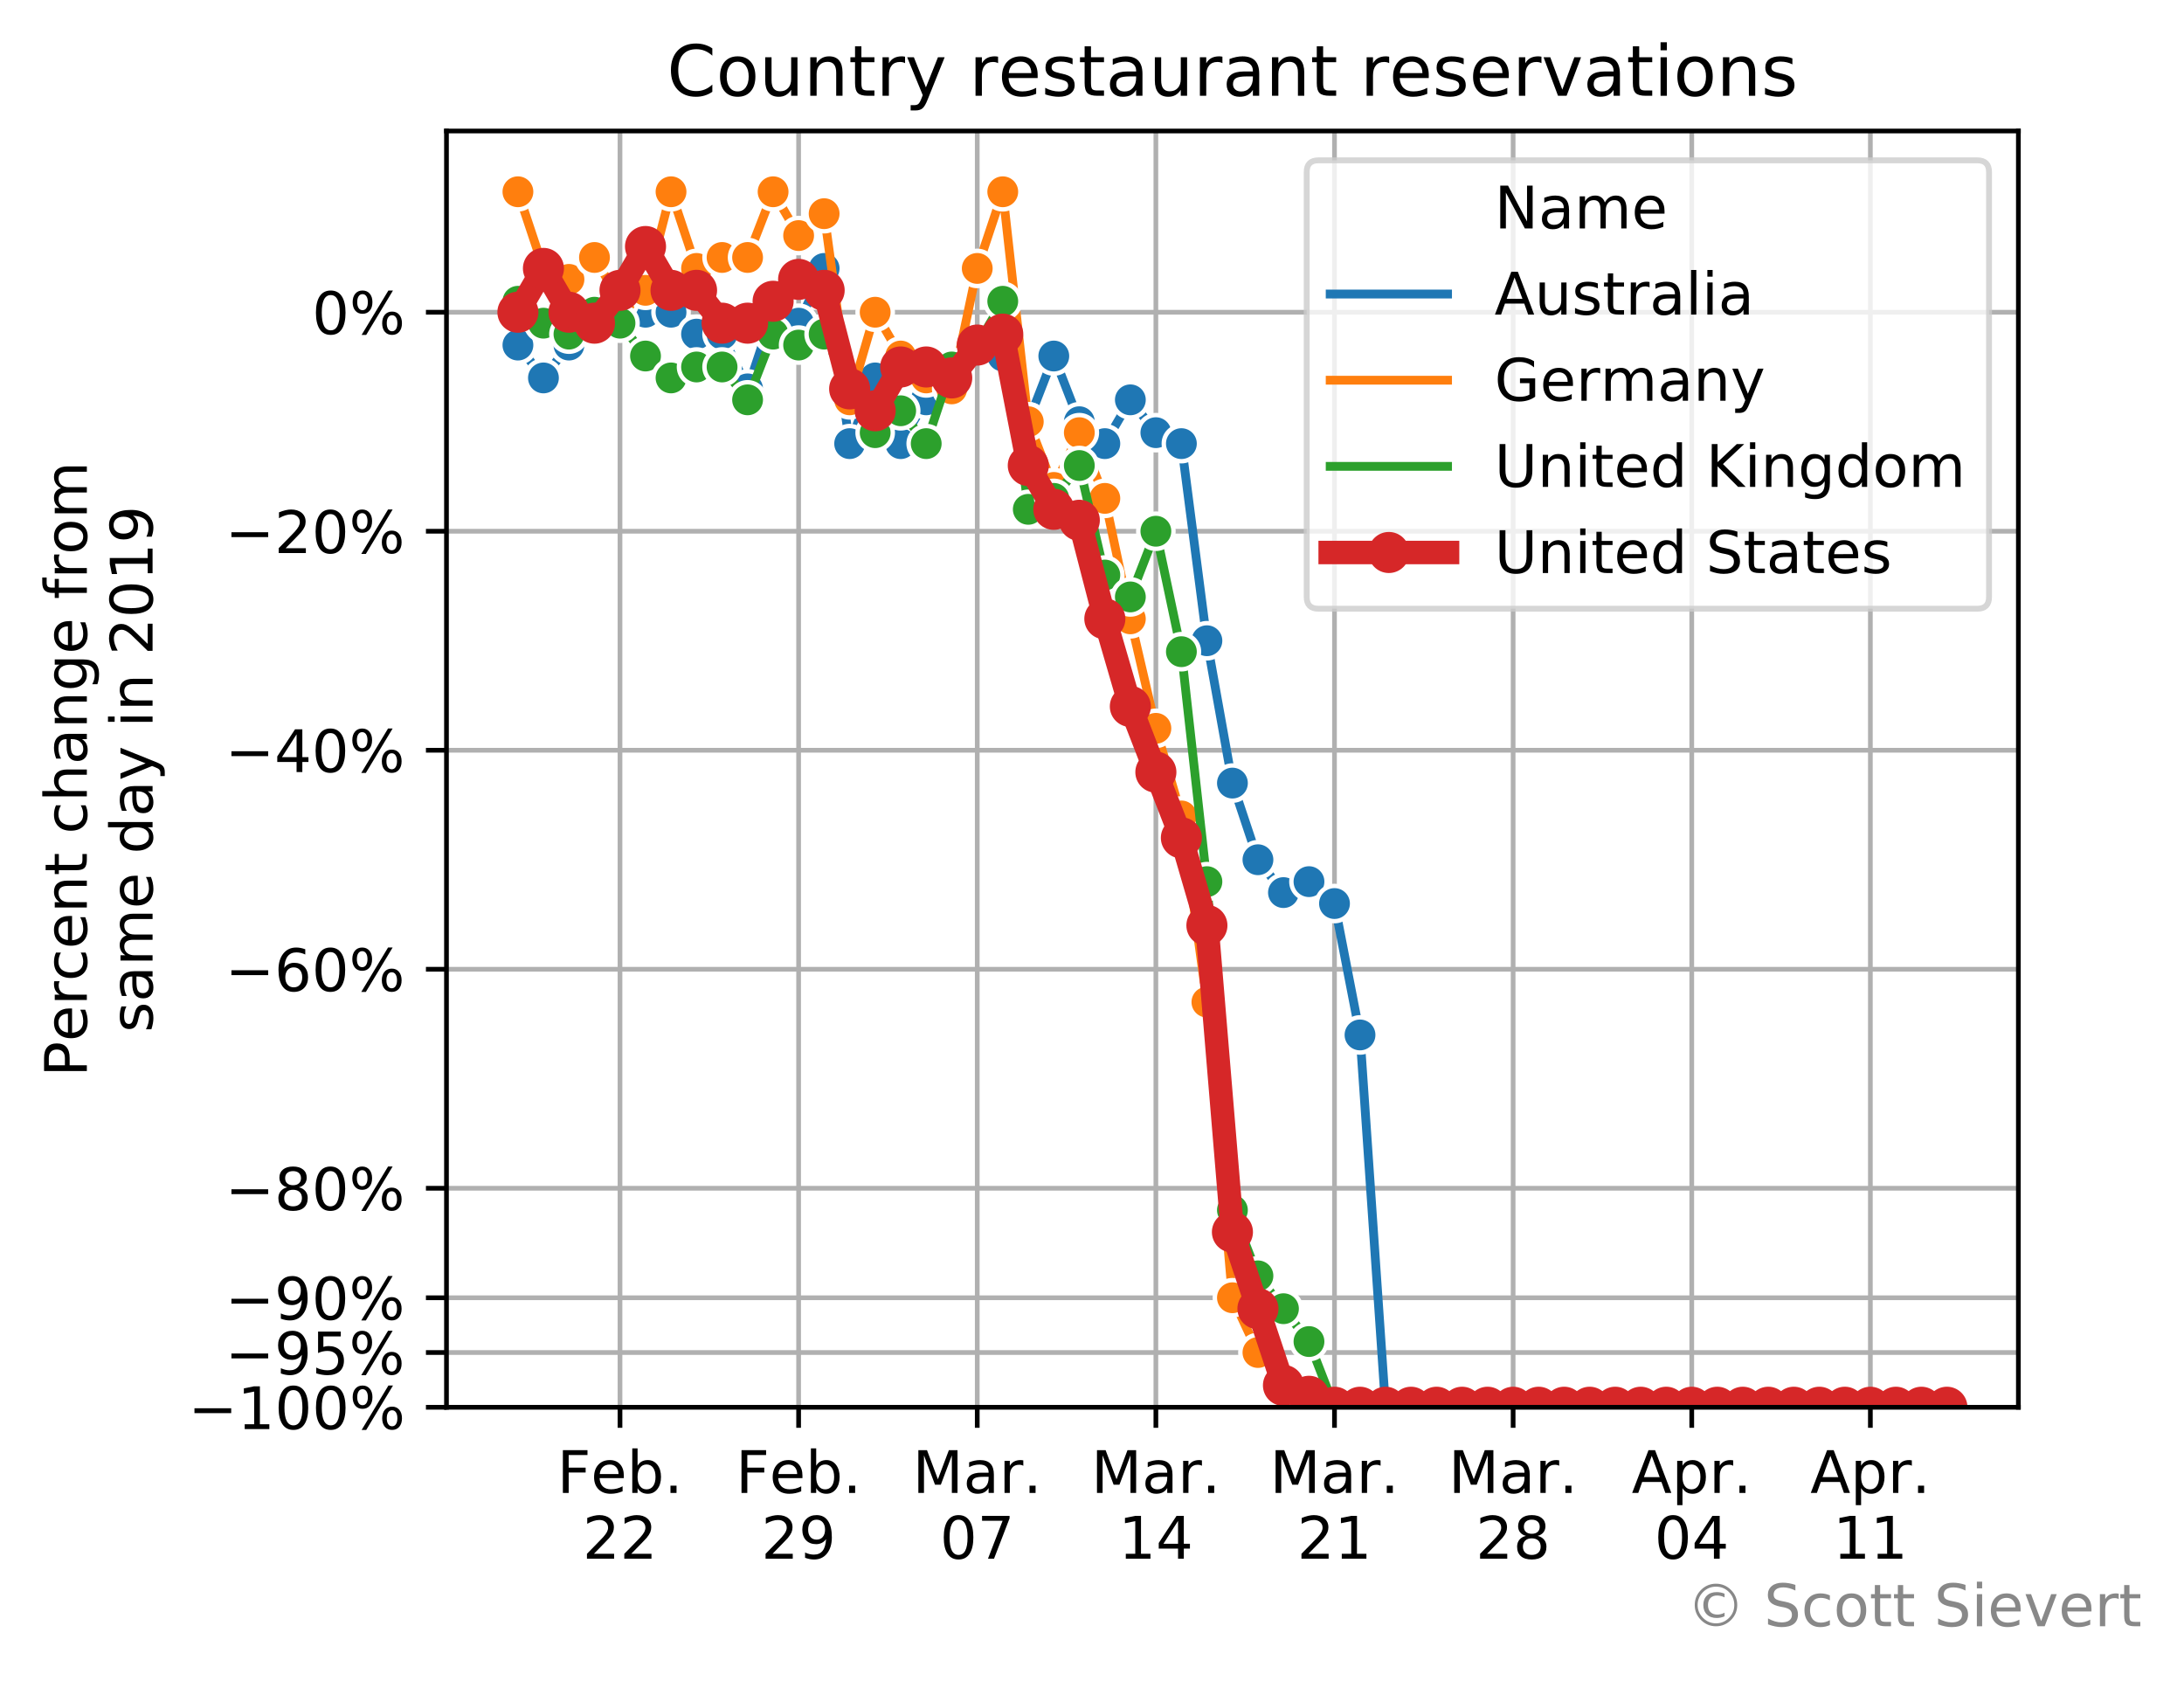 <?xml version="1.0" encoding="utf-8" standalone="no"?>
<!DOCTYPE svg PUBLIC "-//W3C//DTD SVG 1.1//EN"
  "http://www.w3.org/Graphics/SVG/1.1/DTD/svg11.dtd">
<!-- Created with matplotlib (https://matplotlib.org/) -->
<svg height="286.351pt" version="1.1" viewBox="0 0 372.137 286.351" width="372.137pt" xmlns="http://www.w3.org/2000/svg" xmlns:xlink="http://www.w3.org/1999/xlink">
 <defs>
  <style type="text/css">
*{stroke-linecap:butt;stroke-linejoin:round;}
  </style>
 </defs>
 <g id="figure_1">
  <g id="patch_1">
   <path d="M 0 286.351 
L 372.137 286.351 
L 372.137 0 
L 0 0 
z
" style="fill:#ffffff;"/>
  </g>
  <g id="axes_1">
   <g id="patch_2">
    <path d="M 76.076 239.758 
L 343.916 239.758 
L 343.916 22.318 
L 76.076 22.318 
z
" style="fill:#ffffff;"/>
   </g>
   <g id="matplotlib.axis_1">
    <g id="xtick_1">
     <g id="line2d_1">
      <path clip-path="url(#pefd58c723d)" d="M 105.643 239.758 
L 105.643 22.318 
" style="fill:none;stroke:#b0b0b0;stroke-linecap:square;stroke-width:0.8;"/>
     </g>
     <g id="line2d_2">
      <defs>
       <path d="M 0 0 
L 0 3.5 
" id="mb2a618582f" style="stroke:#000000;stroke-width:0.8;"/>
      </defs>
      <g>
       <use style="stroke:#000000;stroke-width:0.8;" x="105.643" xlink:href="#mb2a618582f" y="239.758"/>
      </g>
     </g>
     <g id="text_1">
      <!-- Feb. -->
      <defs>
       <path d="M 9.812 72.906 
L 51.703 72.906 
L 51.703 64.594 
L 19.672 64.594 
L 19.672 43.109 
L 48.578 43.109 
L 48.578 34.812 
L 19.672 34.812 
L 19.672 0 
L 9.812 0 
z
" id="DejaVuSans-70"/>
       <path d="M 56.203 29.594 
L 56.203 25.203 
L 14.891 25.203 
Q 15.484 15.922 20.484 11.062 
Q 25.484 6.203 34.422 6.203 
Q 39.594 6.203 44.453 7.469 
Q 49.312 8.734 54.109 11.281 
L 54.109 2.781 
Q 49.266 0.734 44.188 -0.344 
Q 39.109 -1.422 33.891 -1.422 
Q 20.797 -1.422 13.156 6.188 
Q 5.516 13.812 5.516 26.812 
Q 5.516 40.234 12.766 48.109 
Q 20.016 56 32.328 56 
Q 43.359 56 49.781 48.891 
Q 56.203 41.797 56.203 29.594 
z
M 47.219 32.234 
Q 47.125 39.594 43.094 43.984 
Q 39.062 48.391 32.422 48.391 
Q 24.906 48.391 20.391 44.141 
Q 15.875 39.891 15.188 32.172 
z
" id="DejaVuSans-101"/>
       <path d="M 48.688 27.297 
Q 48.688 37.203 44.609 42.844 
Q 40.531 48.484 33.406 48.484 
Q 26.266 48.484 22.188 42.844 
Q 18.109 37.203 18.109 27.297 
Q 18.109 17.391 22.188 11.75 
Q 26.266 6.109 33.406 6.109 
Q 40.531 6.109 44.609 11.75 
Q 48.688 17.391 48.688 27.297 
z
M 18.109 46.391 
Q 20.953 51.266 25.266 53.625 
Q 29.594 56 35.594 56 
Q 45.562 56 51.781 48.094 
Q 58.016 40.188 58.016 27.297 
Q 58.016 14.406 51.781 6.484 
Q 45.562 -1.422 35.594 -1.422 
Q 29.594 -1.422 25.266 0.953 
Q 20.953 3.328 18.109 8.203 
L 18.109 0 
L 9.078 0 
L 9.078 75.984 
L 18.109 75.984 
z
" id="DejaVuSans-98"/>
       <path d="M 10.688 12.406 
L 21 12.406 
L 21 0 
L 10.688 0 
z
" id="DejaVuSans-46"/>
      </defs>
      <g transform="translate(94.931 254.357)scale(0.1 -0.1)">
       <use xlink:href="#DejaVuSans-70"/>
       <use x="57.441" xlink:href="#DejaVuSans-101"/>
       <use x="118.965" xlink:href="#DejaVuSans-98"/>
       <use x="182.441" xlink:href="#DejaVuSans-46"/>
      </g>
      <!-- 22 -->
      <defs>
       <path d="M 19.188 8.297 
L 53.609 8.297 
L 53.609 0 
L 7.328 0 
L 7.328 8.297 
Q 12.938 14.109 22.625 23.891 
Q 32.328 33.688 34.812 36.531 
Q 39.547 41.844 41.422 45.531 
Q 43.312 49.219 43.312 52.781 
Q 43.312 58.594 39.234 62.25 
Q 35.156 65.922 28.609 65.922 
Q 23.969 65.922 18.812 64.312 
Q 13.672 62.703 7.812 59.422 
L 7.812 69.391 
Q 13.766 71.781 18.938 73 
Q 24.125 74.219 28.422 74.219 
Q 39.75 74.219 46.484 68.547 
Q 53.219 62.891 53.219 53.422 
Q 53.219 48.922 51.531 44.891 
Q 49.859 40.875 45.406 35.406 
Q 44.188 33.984 37.641 27.219 
Q 31.109 20.453 19.188 8.297 
z
" id="DejaVuSans-50"/>
      </defs>
      <g transform="translate(99.28 265.554)scale(0.1 -0.1)">
       <use xlink:href="#DejaVuSans-50"/>
       <use x="63.623" xlink:href="#DejaVuSans-50"/>
      </g>
     </g>
    </g>
    <g id="xtick_2">
     <g id="line2d_3">
      <path clip-path="url(#pefd58c723d)" d="M 136.079 239.758 
L 136.079 22.318 
" style="fill:none;stroke:#b0b0b0;stroke-linecap:square;stroke-width:0.8;"/>
     </g>
     <g id="line2d_4">
      <g>
       <use style="stroke:#000000;stroke-width:0.8;" x="136.079" xlink:href="#mb2a618582f" y="239.758"/>
      </g>
     </g>
     <g id="text_2">
      <!-- Feb. -->
      <g transform="translate(125.367 254.357)scale(0.1 -0.1)">
       <use xlink:href="#DejaVuSans-70"/>
       <use x="57.441" xlink:href="#DejaVuSans-101"/>
       <use x="118.965" xlink:href="#DejaVuSans-98"/>
       <use x="182.441" xlink:href="#DejaVuSans-46"/>
      </g>
      <!-- 29 -->
      <defs>
       <path d="M 10.984 1.516 
L 10.984 10.5 
Q 14.703 8.734 18.5 7.812 
Q 22.312 6.891 25.984 6.891 
Q 35.75 6.891 40.891 13.453 
Q 46.047 20.016 46.781 33.406 
Q 43.953 29.203 39.594 26.953 
Q 35.25 24.703 29.984 24.703 
Q 19.047 24.703 12.672 31.312 
Q 6.297 37.938 6.297 49.422 
Q 6.297 60.641 12.938 67.422 
Q 19.578 74.219 30.609 74.219 
Q 43.266 74.219 49.922 64.516 
Q 56.594 54.828 56.594 36.375 
Q 56.594 19.141 48.406 8.859 
Q 40.234 -1.422 26.422 -1.422 
Q 22.703 -1.422 18.891 -0.688 
Q 15.094 0.047 10.984 1.516 
z
M 30.609 32.422 
Q 37.25 32.422 41.125 36.953 
Q 45.016 41.5 45.016 49.422 
Q 45.016 57.281 41.125 61.844 
Q 37.25 66.406 30.609 66.406 
Q 23.969 66.406 20.094 61.844 
Q 16.219 57.281 16.219 49.422 
Q 16.219 41.5 20.094 36.953 
Q 23.969 32.422 30.609 32.422 
z
" id="DejaVuSans-57"/>
      </defs>
      <g transform="translate(129.717 265.554)scale(0.1 -0.1)">
       <use xlink:href="#DejaVuSans-50"/>
       <use x="63.623" xlink:href="#DejaVuSans-57"/>
      </g>
     </g>
    </g>
    <g id="xtick_3">
     <g id="line2d_5">
      <path clip-path="url(#pefd58c723d)" d="M 166.515 239.758 
L 166.515 22.318 
" style="fill:none;stroke:#b0b0b0;stroke-linecap:square;stroke-width:0.8;"/>
     </g>
     <g id="line2d_6">
      <g>
       <use style="stroke:#000000;stroke-width:0.8;" x="166.515" xlink:href="#mb2a618582f" y="239.758"/>
      </g>
     </g>
     <g id="text_3">
      <!-- Mar. -->
      <defs>
       <path d="M 9.812 72.906 
L 24.516 72.906 
L 43.109 23.297 
L 61.812 72.906 
L 76.516 72.906 
L 76.516 0 
L 66.891 0 
L 66.891 64.016 
L 48.094 14.016 
L 38.188 14.016 
L 19.391 64.016 
L 19.391 0 
L 9.812 0 
z
" id="DejaVuSans-77"/>
       <path d="M 34.281 27.484 
Q 23.391 27.484 19.188 25 
Q 14.984 22.516 14.984 16.5 
Q 14.984 11.719 18.141 8.906 
Q 21.297 6.109 26.703 6.109 
Q 34.188 6.109 38.703 11.406 
Q 43.219 16.703 43.219 25.484 
L 43.219 27.484 
z
M 52.203 31.203 
L 52.203 0 
L 43.219 0 
L 43.219 8.297 
Q 40.141 3.328 35.547 0.953 
Q 30.953 -1.422 24.312 -1.422 
Q 15.922 -1.422 10.953 3.297 
Q 6 8.016 6 15.922 
Q 6 25.141 12.172 29.828 
Q 18.359 34.516 30.609 34.516 
L 43.219 34.516 
L 43.219 35.406 
Q 43.219 41.609 39.141 45 
Q 35.062 48.391 27.688 48.391 
Q 23 48.391 18.547 47.266 
Q 14.109 46.141 10.016 43.891 
L 10.016 52.203 
Q 14.938 54.109 19.578 55.047 
Q 24.219 56 28.609 56 
Q 40.484 56 46.344 49.844 
Q 52.203 43.703 52.203 31.203 
z
" id="DejaVuSans-97"/>
       <path d="M 41.109 46.297 
Q 39.594 47.172 37.812 47.578 
Q 36.031 48 33.891 48 
Q 26.266 48 22.188 43.047 
Q 18.109 38.094 18.109 28.812 
L 18.109 0 
L 9.078 0 
L 9.078 54.688 
L 18.109 54.688 
L 18.109 46.188 
Q 20.953 51.172 25.484 53.578 
Q 30.031 56 36.531 56 
Q 37.453 56 38.578 55.875 
Q 39.703 55.766 41.062 55.516 
z
" id="DejaVuSans-114"/>
      </defs>
      <g transform="translate(155.5 254.357)scale(0.1 -0.1)">
       <use xlink:href="#DejaVuSans-77"/>
       <use x="86.279" xlink:href="#DejaVuSans-97"/>
       <use x="147.559" xlink:href="#DejaVuSans-114"/>
       <use x="188.531" xlink:href="#DejaVuSans-46"/>
      </g>
      <!-- 07 -->
      <defs>
       <path d="M 31.781 66.406 
Q 24.172 66.406 20.328 58.906 
Q 16.5 51.422 16.5 36.375 
Q 16.5 21.391 20.328 13.891 
Q 24.172 6.391 31.781 6.391 
Q 39.453 6.391 43.281 13.891 
Q 47.125 21.391 47.125 36.375 
Q 47.125 51.422 43.281 58.906 
Q 39.453 66.406 31.781 66.406 
z
M 31.781 74.219 
Q 44.047 74.219 50.516 64.516 
Q 56.984 54.828 56.984 36.375 
Q 56.984 17.969 50.516 8.266 
Q 44.047 -1.422 31.781 -1.422 
Q 19.531 -1.422 13.062 8.266 
Q 6.594 17.969 6.594 36.375 
Q 6.594 54.828 13.062 64.516 
Q 19.531 74.219 31.781 74.219 
z
" id="DejaVuSans-48"/>
       <path d="M 8.203 72.906 
L 55.078 72.906 
L 55.078 68.703 
L 28.609 0 
L 18.312 0 
L 43.219 64.594 
L 8.203 64.594 
z
" id="DejaVuSans-55"/>
      </defs>
      <g transform="translate(160.153 265.554)scale(0.1 -0.1)">
       <use xlink:href="#DejaVuSans-48"/>
       <use x="63.623" xlink:href="#DejaVuSans-55"/>
      </g>
     </g>
    </g>
    <g id="xtick_4">
     <g id="line2d_7">
      <path clip-path="url(#pefd58c723d)" d="M 196.952 239.758 
L 196.952 22.318 
" style="fill:none;stroke:#b0b0b0;stroke-linecap:square;stroke-width:0.8;"/>
     </g>
     <g id="line2d_8">
      <g>
       <use style="stroke:#000000;stroke-width:0.8;" x="196.952" xlink:href="#mb2a618582f" y="239.758"/>
      </g>
     </g>
     <g id="text_4">
      <!-- Mar. -->
      <g transform="translate(185.936 254.357)scale(0.1 -0.1)">
       <use xlink:href="#DejaVuSans-77"/>
       <use x="86.279" xlink:href="#DejaVuSans-97"/>
       <use x="147.559" xlink:href="#DejaVuSans-114"/>
       <use x="188.531" xlink:href="#DejaVuSans-46"/>
      </g>
      <!-- 14 -->
      <defs>
       <path d="M 12.406 8.297 
L 28.516 8.297 
L 28.516 63.922 
L 10.984 60.406 
L 10.984 69.391 
L 28.422 72.906 
L 38.281 72.906 
L 38.281 8.297 
L 54.391 8.297 
L 54.391 0 
L 12.406 0 
z
" id="DejaVuSans-49"/>
       <path d="M 37.797 64.312 
L 12.891 25.391 
L 37.797 25.391 
z
M 35.203 72.906 
L 47.609 72.906 
L 47.609 25.391 
L 58.016 25.391 
L 58.016 17.188 
L 47.609 17.188 
L 47.609 0 
L 37.797 0 
L 37.797 17.188 
L 4.891 17.188 
L 4.891 26.703 
z
" id="DejaVuSans-52"/>
      </defs>
      <g transform="translate(190.589 265.554)scale(0.1 -0.1)">
       <use xlink:href="#DejaVuSans-49"/>
       <use x="63.623" xlink:href="#DejaVuSans-52"/>
      </g>
     </g>
    </g>
    <g id="xtick_5">
     <g id="line2d_9">
      <path clip-path="url(#pefd58c723d)" d="M 227.388 239.758 
L 227.388 22.318 
" style="fill:none;stroke:#b0b0b0;stroke-linecap:square;stroke-width:0.8;"/>
     </g>
     <g id="line2d_10">
      <g>
       <use style="stroke:#000000;stroke-width:0.8;" x="227.388" xlink:href="#mb2a618582f" y="239.758"/>
      </g>
     </g>
     <g id="text_5">
      <!-- Mar. -->
      <g transform="translate(216.373 254.357)scale(0.1 -0.1)">
       <use xlink:href="#DejaVuSans-77"/>
       <use x="86.279" xlink:href="#DejaVuSans-97"/>
       <use x="147.559" xlink:href="#DejaVuSans-114"/>
       <use x="188.531" xlink:href="#DejaVuSans-46"/>
      </g>
      <!-- 21 -->
      <g transform="translate(221.026 265.554)scale(0.1 -0.1)">
       <use xlink:href="#DejaVuSans-50"/>
       <use x="63.623" xlink:href="#DejaVuSans-49"/>
      </g>
     </g>
    </g>
    <g id="xtick_6">
     <g id="line2d_11">
      <path clip-path="url(#pefd58c723d)" d="M 257.825 239.758 
L 257.825 22.318 
" style="fill:none;stroke:#b0b0b0;stroke-linecap:square;stroke-width:0.8;"/>
     </g>
     <g id="line2d_12">
      <g>
       <use style="stroke:#000000;stroke-width:0.8;" x="257.825" xlink:href="#mb2a618582f" y="239.758"/>
      </g>
     </g>
     <g id="text_6">
      <!-- Mar. -->
      <g transform="translate(246.809 254.357)scale(0.1 -0.1)">
       <use xlink:href="#DejaVuSans-77"/>
       <use x="86.279" xlink:href="#DejaVuSans-97"/>
       <use x="147.559" xlink:href="#DejaVuSans-114"/>
       <use x="188.531" xlink:href="#DejaVuSans-46"/>
      </g>
      <!-- 28 -->
      <defs>
       <path d="M 31.781 34.625 
Q 24.75 34.625 20.719 30.859 
Q 16.703 27.094 16.703 20.516 
Q 16.703 13.922 20.719 10.156 
Q 24.75 6.391 31.781 6.391 
Q 38.812 6.391 42.859 10.172 
Q 46.922 13.969 46.922 20.516 
Q 46.922 27.094 42.891 30.859 
Q 38.875 34.625 31.781 34.625 
z
M 21.922 38.812 
Q 15.578 40.375 12.031 44.719 
Q 8.5 49.078 8.5 55.328 
Q 8.5 64.062 14.719 69.141 
Q 20.953 74.219 31.781 74.219 
Q 42.672 74.219 48.875 69.141 
Q 55.078 64.062 55.078 55.328 
Q 55.078 49.078 51.531 44.719 
Q 48 40.375 41.703 38.812 
Q 48.828 37.156 52.797 32.312 
Q 56.781 27.484 56.781 20.516 
Q 56.781 9.906 50.312 4.234 
Q 43.844 -1.422 31.781 -1.422 
Q 19.734 -1.422 13.25 4.234 
Q 6.781 9.906 6.781 20.516 
Q 6.781 27.484 10.781 32.312 
Q 14.797 37.156 21.922 38.812 
z
M 18.312 54.391 
Q 18.312 48.734 21.844 45.562 
Q 25.391 42.391 31.781 42.391 
Q 38.141 42.391 41.719 45.562 
Q 45.312 48.734 45.312 54.391 
Q 45.312 60.062 41.719 63.234 
Q 38.141 66.406 31.781 66.406 
Q 25.391 66.406 21.844 63.234 
Q 18.312 60.062 18.312 54.391 
z
" id="DejaVuSans-56"/>
      </defs>
      <g transform="translate(251.462 265.554)scale(0.1 -0.1)">
       <use xlink:href="#DejaVuSans-50"/>
       <use x="63.623" xlink:href="#DejaVuSans-56"/>
      </g>
     </g>
    </g>
    <g id="xtick_7">
     <g id="line2d_13">
      <path clip-path="url(#pefd58c723d)" d="M 288.261 239.758 
L 288.261 22.318 
" style="fill:none;stroke:#b0b0b0;stroke-linecap:square;stroke-width:0.8;"/>
     </g>
     <g id="line2d_14">
      <g>
       <use style="stroke:#000000;stroke-width:0.8;" x="288.261" xlink:href="#mb2a618582f" y="239.758"/>
      </g>
     </g>
     <g id="text_7">
      <!-- Apr. -->
      <defs>
       <path d="M 34.188 63.188 
L 20.797 26.906 
L 47.609 26.906 
z
M 28.609 72.906 
L 39.797 72.906 
L 67.578 0 
L 57.328 0 
L 50.688 18.703 
L 17.828 18.703 
L 11.188 0 
L 0.781 0 
z
" id="DejaVuSans-65"/>
       <path d="M 18.109 8.203 
L 18.109 -20.797 
L 9.078 -20.797 
L 9.078 54.688 
L 18.109 54.688 
L 18.109 46.391 
Q 20.953 51.266 25.266 53.625 
Q 29.594 56 35.594 56 
Q 45.562 56 51.781 48.094 
Q 58.016 40.188 58.016 27.297 
Q 58.016 14.406 51.781 6.484 
Q 45.562 -1.422 35.594 -1.422 
Q 29.594 -1.422 25.266 0.953 
Q 20.953 3.328 18.109 8.203 
z
M 48.688 27.297 
Q 48.688 37.203 44.609 42.844 
Q 40.531 48.484 33.406 48.484 
Q 26.266 48.484 22.188 42.844 
Q 18.109 37.203 18.109 27.297 
Q 18.109 17.391 22.188 11.75 
Q 26.266 6.109 33.406 6.109 
Q 40.531 6.109 44.609 11.75 
Q 48.688 17.391 48.688 27.297 
z
" id="DejaVuSans-112"/>
      </defs>
      <g transform="translate(278.029 254.357)scale(0.1 -0.1)">
       <use xlink:href="#DejaVuSans-65"/>
       <use x="68.408" xlink:href="#DejaVuSans-112"/>
       <use x="131.885" xlink:href="#DejaVuSans-114"/>
       <use x="172.857" xlink:href="#DejaVuSans-46"/>
      </g>
      <!-- 04 -->
      <g transform="translate(281.898 265.554)scale(0.1 -0.1)">
       <use xlink:href="#DejaVuSans-48"/>
       <use x="63.623" xlink:href="#DejaVuSans-52"/>
      </g>
     </g>
    </g>
    <g id="xtick_8">
     <g id="line2d_15">
      <path clip-path="url(#pefd58c723d)" d="M 318.697 239.758 
L 318.697 22.318 
" style="fill:none;stroke:#b0b0b0;stroke-linecap:square;stroke-width:0.8;"/>
     </g>
     <g id="line2d_16">
      <g>
       <use style="stroke:#000000;stroke-width:0.8;" x="318.697" xlink:href="#mb2a618582f" y="239.758"/>
      </g>
     </g>
     <g id="text_8">
      <!-- Apr. -->
      <g transform="translate(308.465 254.357)scale(0.1 -0.1)">
       <use xlink:href="#DejaVuSans-65"/>
       <use x="68.408" xlink:href="#DejaVuSans-112"/>
       <use x="131.885" xlink:href="#DejaVuSans-114"/>
       <use x="172.857" xlink:href="#DejaVuSans-46"/>
      </g>
      <!-- 11 -->
      <g transform="translate(312.335 265.554)scale(0.1 -0.1)">
       <use xlink:href="#DejaVuSans-49"/>
       <use x="63.623" xlink:href="#DejaVuSans-49"/>
      </g>
     </g>
    </g>
   </g>
   <g id="matplotlib.axis_2">
    <g id="ytick_1">
     <g id="line2d_17">
      <path clip-path="url(#pefd58c723d)" d="M 76.076 53.194 
L 343.916 53.194 
" style="fill:none;stroke:#b0b0b0;stroke-linecap:square;stroke-width:0.8;"/>
     </g>
     <g id="line2d_18">
      <defs>
       <path d="M 0 0 
L -3.5 0 
" id="mb59a8130e7" style="stroke:#000000;stroke-width:0.8;"/>
      </defs>
      <g>
       <use style="stroke:#000000;stroke-width:0.8;" x="76.076" xlink:href="#mb59a8130e7" y="53.194"/>
      </g>
     </g>
     <g id="text_9">
      <!-- $0$% -->
      <defs>
       <path d="M 72.703 32.078 
Q 68.453 32.078 66.031 28.469 
Q 63.625 24.859 63.625 18.406 
Q 63.625 12.062 66.031 8.422 
Q 68.453 4.781 72.703 4.781 
Q 76.859 4.781 79.266 8.422 
Q 81.688 12.062 81.688 18.406 
Q 81.688 24.812 79.266 28.438 
Q 76.859 32.078 72.703 32.078 
z
M 72.703 38.281 
Q 80.422 38.281 84.953 32.906 
Q 89.5 27.547 89.5 18.406 
Q 89.5 9.281 84.938 3.922 
Q 80.375 -1.422 72.703 -1.422 
Q 64.891 -1.422 60.344 3.922 
Q 55.812 9.281 55.812 18.406 
Q 55.812 27.594 60.375 32.938 
Q 64.938 38.281 72.703 38.281 
z
M 22.312 68.016 
Q 18.109 68.016 15.688 64.375 
Q 13.281 60.75 13.281 54.391 
Q 13.281 47.953 15.672 44.328 
Q 18.062 40.719 22.312 40.719 
Q 26.562 40.719 28.969 44.328 
Q 31.391 47.953 31.391 54.391 
Q 31.391 60.688 28.953 64.344 
Q 26.516 68.016 22.312 68.016 
z
M 66.406 74.219 
L 74.219 74.219 
L 28.609 -1.422 
L 20.797 -1.422 
z
M 22.312 74.219 
Q 30.031 74.219 34.609 68.875 
Q 39.203 63.531 39.203 54.391 
Q 39.203 45.172 34.641 39.844 
Q 30.078 34.516 22.312 34.516 
Q 14.547 34.516 10.031 39.859 
Q 5.516 45.219 5.516 54.391 
Q 5.516 63.484 10.047 68.844 
Q 14.594 74.219 22.312 74.219 
z
" id="DejaVuSans-37"/>
      </defs>
      <g transform="translate(53.176 56.994)scale(0.1 -0.1)">
       <use transform="translate(0 0.781)" xlink:href="#DejaVuSans-48"/>
       <use transform="translate(63.623 0.781)" xlink:href="#DejaVuSans-37"/>
      </g>
     </g>
    </g>
    <g id="ytick_2">
     <g id="line2d_19">
      <path clip-path="url(#pefd58c723d)" d="M 76.076 90.507 
L 343.916 90.507 
" style="fill:none;stroke:#b0b0b0;stroke-linecap:square;stroke-width:0.8;"/>
     </g>
     <g id="line2d_20">
      <g>
       <use style="stroke:#000000;stroke-width:0.8;" x="76.076" xlink:href="#mb59a8130e7" y="90.507"/>
      </g>
     </g>
     <g id="text_10">
      <!-- $-20$% -->
      <defs>
       <path d="M 10.594 35.5 
L 73.188 35.5 
L 73.188 27.203 
L 10.594 27.203 
z
" id="DejaVuSans-8722"/>
      </defs>
      <g transform="translate(38.376 94.306)scale(0.1 -0.1)">
       <use transform="translate(0 0.781)" xlink:href="#DejaVuSans-8722"/>
       <use transform="translate(83.789 0.781)" xlink:href="#DejaVuSans-50"/>
       <use transform="translate(147.412 0.781)" xlink:href="#DejaVuSans-48"/>
       <use transform="translate(211.035 0.781)" xlink:href="#DejaVuSans-37"/>
      </g>
     </g>
    </g>
    <g id="ytick_3">
     <g id="line2d_21">
      <path clip-path="url(#pefd58c723d)" d="M 76.076 127.82 
L 343.916 127.82 
" style="fill:none;stroke:#b0b0b0;stroke-linecap:square;stroke-width:0.8;"/>
     </g>
     <g id="line2d_22">
      <g>
       <use style="stroke:#000000;stroke-width:0.8;" x="76.076" xlink:href="#mb59a8130e7" y="127.82"/>
      </g>
     </g>
     <g id="text_11">
      <!-- $-40$% -->
      <g transform="translate(38.376 131.619)scale(0.1 -0.1)">
       <use transform="translate(0 0.781)" xlink:href="#DejaVuSans-8722"/>
       <use transform="translate(83.789 0.781)" xlink:href="#DejaVuSans-52"/>
       <use transform="translate(147.412 0.781)" xlink:href="#DejaVuSans-48"/>
       <use transform="translate(211.035 0.781)" xlink:href="#DejaVuSans-37"/>
      </g>
     </g>
    </g>
    <g id="ytick_4">
     <g id="line2d_23">
      <path clip-path="url(#pefd58c723d)" d="M 76.076 165.133 
L 343.916 165.133 
" style="fill:none;stroke:#b0b0b0;stroke-linecap:square;stroke-width:0.8;"/>
     </g>
     <g id="line2d_24">
      <g>
       <use style="stroke:#000000;stroke-width:0.8;" x="76.076" xlink:href="#mb59a8130e7" y="165.133"/>
      </g>
     </g>
     <g id="text_12">
      <!-- $-60$% -->
      <defs>
       <path d="M 33.016 40.375 
Q 26.375 40.375 22.484 35.828 
Q 18.609 31.297 18.609 23.391 
Q 18.609 15.531 22.484 10.953 
Q 26.375 6.391 33.016 6.391 
Q 39.656 6.391 43.531 10.953 
Q 47.406 15.531 47.406 23.391 
Q 47.406 31.297 43.531 35.828 
Q 39.656 40.375 33.016 40.375 
z
M 52.594 71.297 
L 52.594 62.312 
Q 48.875 64.062 45.094 64.984 
Q 41.312 65.922 37.594 65.922 
Q 27.828 65.922 22.672 59.328 
Q 17.531 52.734 16.797 39.406 
Q 19.672 43.656 24.016 45.922 
Q 28.375 48.188 33.594 48.188 
Q 44.578 48.188 50.953 41.516 
Q 57.328 34.859 57.328 23.391 
Q 57.328 12.156 50.688 5.359 
Q 44.047 -1.422 33.016 -1.422 
Q 20.359 -1.422 13.672 8.266 
Q 6.984 17.969 6.984 36.375 
Q 6.984 53.656 15.188 63.938 
Q 23.391 74.219 37.203 74.219 
Q 40.922 74.219 44.703 73.484 
Q 48.484 72.75 52.594 71.297 
z
" id="DejaVuSans-54"/>
      </defs>
      <g transform="translate(38.376 168.932)scale(0.1 -0.1)">
       <use transform="translate(0 0.781)" xlink:href="#DejaVuSans-8722"/>
       <use transform="translate(83.789 0.781)" xlink:href="#DejaVuSans-54"/>
       <use transform="translate(147.412 0.781)" xlink:href="#DejaVuSans-48"/>
       <use transform="translate(211.035 0.781)" xlink:href="#DejaVuSans-37"/>
      </g>
     </g>
    </g>
    <g id="ytick_5">
     <g id="line2d_25">
      <path clip-path="url(#pefd58c723d)" d="M 76.076 202.445 
L 343.916 202.445 
" style="fill:none;stroke:#b0b0b0;stroke-linecap:square;stroke-width:0.8;"/>
     </g>
     <g id="line2d_26">
      <g>
       <use style="stroke:#000000;stroke-width:0.8;" x="76.076" xlink:href="#mb59a8130e7" y="202.445"/>
      </g>
     </g>
     <g id="text_13">
      <!-- $-80$% -->
      <g transform="translate(38.376 206.245)scale(0.1 -0.1)">
       <use transform="translate(0 0.781)" xlink:href="#DejaVuSans-8722"/>
       <use transform="translate(83.789 0.781)" xlink:href="#DejaVuSans-56"/>
       <use transform="translate(147.412 0.781)" xlink:href="#DejaVuSans-48"/>
       <use transform="translate(211.035 0.781)" xlink:href="#DejaVuSans-37"/>
      </g>
     </g>
    </g>
    <g id="ytick_6">
     <g id="line2d_27">
      <path clip-path="url(#pefd58c723d)" d="M 76.076 221.102 
L 343.916 221.102 
" style="fill:none;stroke:#b0b0b0;stroke-linecap:square;stroke-width:0.8;"/>
     </g>
     <g id="line2d_28">
      <g>
       <use style="stroke:#000000;stroke-width:0.8;" x="76.076" xlink:href="#mb59a8130e7" y="221.102"/>
      </g>
     </g>
     <g id="text_14">
      <!-- $-90$% -->
      <g transform="translate(38.376 224.901)scale(0.1 -0.1)">
       <use transform="translate(0 0.781)" xlink:href="#DejaVuSans-8722"/>
       <use transform="translate(83.789 0.781)" xlink:href="#DejaVuSans-57"/>
       <use transform="translate(147.412 0.781)" xlink:href="#DejaVuSans-48"/>
       <use transform="translate(211.035 0.781)" xlink:href="#DejaVuSans-37"/>
      </g>
     </g>
    </g>
    <g id="ytick_7">
     <g id="line2d_29">
      <path clip-path="url(#pefd58c723d)" d="M 76.076 230.43 
L 343.916 230.43 
" style="fill:none;stroke:#b0b0b0;stroke-linecap:square;stroke-width:0.8;"/>
     </g>
     <g id="line2d_30">
      <g>
       <use style="stroke:#000000;stroke-width:0.8;" x="76.076" xlink:href="#mb59a8130e7" y="230.43"/>
      </g>
     </g>
     <g id="text_15">
      <!-- $-95$% -->
      <defs>
       <path d="M 10.797 72.906 
L 49.516 72.906 
L 49.516 64.594 
L 19.828 64.594 
L 19.828 46.734 
Q 21.969 47.469 24.109 47.828 
Q 26.266 48.188 28.422 48.188 
Q 40.625 48.188 47.75 41.5 
Q 54.891 34.812 54.891 23.391 
Q 54.891 11.625 47.562 5.094 
Q 40.234 -1.422 26.906 -1.422 
Q 22.312 -1.422 17.547 -0.641 
Q 12.797 0.141 7.719 1.703 
L 7.719 11.625 
Q 12.109 9.234 16.797 8.062 
Q 21.484 6.891 26.703 6.891 
Q 35.156 6.891 40.078 11.328 
Q 45.016 15.766 45.016 23.391 
Q 45.016 31 40.078 35.438 
Q 35.156 39.891 26.703 39.891 
Q 22.75 39.891 18.812 39.016 
Q 14.891 38.141 10.797 36.281 
z
" id="DejaVuSans-53"/>
      </defs>
      <g transform="translate(38.376 234.229)scale(0.1 -0.1)">
       <use transform="translate(0 0.781)" xlink:href="#DejaVuSans-8722"/>
       <use transform="translate(83.789 0.781)" xlink:href="#DejaVuSans-57"/>
       <use transform="translate(147.412 0.781)" xlink:href="#DejaVuSans-53"/>
       <use transform="translate(211.035 0.781)" xlink:href="#DejaVuSans-37"/>
      </g>
     </g>
    </g>
    <g id="ytick_8">
     <g id="line2d_31">
      <path clip-path="url(#pefd58c723d)" d="M 76.076 239.758 
L 343.916 239.758 
" style="fill:none;stroke:#b0b0b0;stroke-linecap:square;stroke-width:0.8;"/>
     </g>
     <g id="line2d_32">
      <g>
       <use style="stroke:#000000;stroke-width:0.8;" x="76.076" xlink:href="#mb59a8130e7" y="239.758"/>
      </g>
     </g>
     <g id="text_16">
      <!-- $-100$% -->
      <g transform="translate(32.076 243.557)scale(0.1 -0.1)">
       <use transform="translate(0 0.781)" xlink:href="#DejaVuSans-8722"/>
       <use transform="translate(83.789 0.781)" xlink:href="#DejaVuSans-49"/>
       <use transform="translate(147.412 0.781)" xlink:href="#DejaVuSans-48"/>
       <use transform="translate(211.035 0.781)" xlink:href="#DejaVuSans-48"/>
       <use transform="translate(274.658 0.781)" xlink:href="#DejaVuSans-37"/>
      </g>
     </g>
    </g>
    <g id="text_17">
     <!-- Percent change from -->
     <defs>
      <path d="M 19.672 64.797 
L 19.672 37.406 
L 32.078 37.406 
Q 38.969 37.406 42.719 40.969 
Q 46.484 44.531 46.484 51.125 
Q 46.484 57.672 42.719 61.234 
Q 38.969 64.797 32.078 64.797 
z
M 9.812 72.906 
L 32.078 72.906 
Q 44.344 72.906 50.609 67.359 
Q 56.891 61.812 56.891 51.125 
Q 56.891 40.328 50.609 34.812 
Q 44.344 29.297 32.078 29.297 
L 19.672 29.297 
L 19.672 0 
L 9.812 0 
z
" id="DejaVuSans-80"/>
      <path d="M 48.781 52.594 
L 48.781 44.188 
Q 44.969 46.297 41.141 47.344 
Q 37.312 48.391 33.406 48.391 
Q 24.656 48.391 19.812 42.844 
Q 14.984 37.312 14.984 27.297 
Q 14.984 17.281 19.812 11.734 
Q 24.656 6.203 33.406 6.203 
Q 37.312 6.203 41.141 7.25 
Q 44.969 8.297 48.781 10.406 
L 48.781 2.094 
Q 45.016 0.344 40.984 -0.531 
Q 36.969 -1.422 32.422 -1.422 
Q 20.062 -1.422 12.781 6.344 
Q 5.516 14.109 5.516 27.297 
Q 5.516 40.672 12.859 48.328 
Q 20.219 56 33.016 56 
Q 37.156 56 41.109 55.141 
Q 45.062 54.297 48.781 52.594 
z
" id="DejaVuSans-99"/>
      <path d="M 54.891 33.016 
L 54.891 0 
L 45.906 0 
L 45.906 32.719 
Q 45.906 40.484 42.875 44.328 
Q 39.844 48.188 33.797 48.188 
Q 26.516 48.188 22.312 43.547 
Q 18.109 38.922 18.109 30.906 
L 18.109 0 
L 9.078 0 
L 9.078 54.688 
L 18.109 54.688 
L 18.109 46.188 
Q 21.344 51.125 25.703 53.562 
Q 30.078 56 35.797 56 
Q 45.219 56 50.047 50.172 
Q 54.891 44.344 54.891 33.016 
z
" id="DejaVuSans-110"/>
      <path d="M 18.312 70.219 
L 18.312 54.688 
L 36.812 54.688 
L 36.812 47.703 
L 18.312 47.703 
L 18.312 18.016 
Q 18.312 11.328 20.141 9.422 
Q 21.969 7.516 27.594 7.516 
L 36.812 7.516 
L 36.812 0 
L 27.594 0 
Q 17.188 0 13.234 3.875 
Q 9.281 7.766 9.281 18.016 
L 9.281 47.703 
L 2.688 47.703 
L 2.688 54.688 
L 9.281 54.688 
L 9.281 70.219 
z
" id="DejaVuSans-116"/>
      <path id="DejaVuSans-32"/>
      <path d="M 54.891 33.016 
L 54.891 0 
L 45.906 0 
L 45.906 32.719 
Q 45.906 40.484 42.875 44.328 
Q 39.844 48.188 33.797 48.188 
Q 26.516 48.188 22.312 43.547 
Q 18.109 38.922 18.109 30.906 
L 18.109 0 
L 9.078 0 
L 9.078 75.984 
L 18.109 75.984 
L 18.109 46.188 
Q 21.344 51.125 25.703 53.562 
Q 30.078 56 35.797 56 
Q 45.219 56 50.047 50.172 
Q 54.891 44.344 54.891 33.016 
z
" id="DejaVuSans-104"/>
      <path d="M 45.406 27.984 
Q 45.406 37.75 41.375 43.109 
Q 37.359 48.484 30.078 48.484 
Q 22.859 48.484 18.828 43.109 
Q 14.797 37.75 14.797 27.984 
Q 14.797 18.266 18.828 12.891 
Q 22.859 7.516 30.078 7.516 
Q 37.359 7.516 41.375 12.891 
Q 45.406 18.266 45.406 27.984 
z
M 54.391 6.781 
Q 54.391 -7.172 48.188 -13.984 
Q 42 -20.797 29.203 -20.797 
Q 24.469 -20.797 20.266 -20.094 
Q 16.062 -19.391 12.109 -17.922 
L 12.109 -9.188 
Q 16.062 -11.328 19.922 -12.344 
Q 23.781 -13.375 27.781 -13.375 
Q 36.625 -13.375 41.016 -8.766 
Q 45.406 -4.156 45.406 5.172 
L 45.406 9.625 
Q 42.625 4.781 38.281 2.391 
Q 33.938 0 27.875 0 
Q 17.828 0 11.672 7.656 
Q 5.516 15.328 5.516 27.984 
Q 5.516 40.672 11.672 48.328 
Q 17.828 56 27.875 56 
Q 33.938 56 38.281 53.609 
Q 42.625 51.219 45.406 46.391 
L 45.406 54.688 
L 54.391 54.688 
z
" id="DejaVuSans-103"/>
      <path d="M 37.109 75.984 
L 37.109 68.5 
L 28.516 68.5 
Q 23.688 68.5 21.797 66.547 
Q 19.922 64.594 19.922 59.516 
L 19.922 54.688 
L 34.719 54.688 
L 34.719 47.703 
L 19.922 47.703 
L 19.922 0 
L 10.891 0 
L 10.891 47.703 
L 2.297 47.703 
L 2.297 54.688 
L 10.891 54.688 
L 10.891 58.5 
Q 10.891 67.625 15.141 71.797 
Q 19.391 75.984 28.609 75.984 
z
" id="DejaVuSans-102"/>
      <path d="M 30.609 48.391 
Q 23.391 48.391 19.188 42.75 
Q 14.984 37.109 14.984 27.297 
Q 14.984 17.484 19.156 11.844 
Q 23.344 6.203 30.609 6.203 
Q 37.797 6.203 41.984 11.859 
Q 46.188 17.531 46.188 27.297 
Q 46.188 37.016 41.984 42.703 
Q 37.797 48.391 30.609 48.391 
z
M 30.609 56 
Q 42.328 56 49.016 48.375 
Q 55.719 40.766 55.719 27.297 
Q 55.719 13.875 49.016 6.219 
Q 42.328 -1.422 30.609 -1.422 
Q 18.844 -1.422 12.172 6.219 
Q 5.516 13.875 5.516 27.297 
Q 5.516 40.766 12.172 48.375 
Q 18.844 56 30.609 56 
z
" id="DejaVuSans-111"/>
      <path d="M 52 44.188 
Q 55.375 50.25 60.062 53.125 
Q 64.75 56 71.094 56 
Q 79.641 56 84.281 50.016 
Q 88.922 44.047 88.922 33.016 
L 88.922 0 
L 79.891 0 
L 79.891 32.719 
Q 79.891 40.578 77.094 44.375 
Q 74.312 48.188 68.609 48.188 
Q 61.625 48.188 57.562 43.547 
Q 53.516 38.922 53.516 30.906 
L 53.516 0 
L 44.484 0 
L 44.484 32.719 
Q 44.484 40.625 41.703 44.406 
Q 38.922 48.188 33.109 48.188 
Q 26.219 48.188 22.156 43.531 
Q 18.109 38.875 18.109 30.906 
L 18.109 0 
L 9.078 0 
L 9.078 54.688 
L 18.109 54.688 
L 18.109 46.188 
Q 21.188 51.219 25.484 53.609 
Q 29.781 56 35.688 56 
Q 41.656 56 45.828 52.969 
Q 50 49.953 52 44.188 
z
" id="DejaVuSans-109"/>
     </defs>
     <g transform="translate(14.798 183.459)rotate(-90)scale(0.1 -0.1)">
      <use xlink:href="#DejaVuSans-80"/>
      <use x="60.256" xlink:href="#DejaVuSans-101"/>
      <use x="121.779" xlink:href="#DejaVuSans-114"/>
      <use x="162.861" xlink:href="#DejaVuSans-99"/>
      <use x="217.842" xlink:href="#DejaVuSans-101"/>
      <use x="279.365" xlink:href="#DejaVuSans-110"/>
      <use x="342.744" xlink:href="#DejaVuSans-116"/>
      <use x="381.953" xlink:href="#DejaVuSans-32"/>
      <use x="413.74" xlink:href="#DejaVuSans-99"/>
      <use x="468.721" xlink:href="#DejaVuSans-104"/>
      <use x="532.1" xlink:href="#DejaVuSans-97"/>
      <use x="593.379" xlink:href="#DejaVuSans-110"/>
      <use x="656.758" xlink:href="#DejaVuSans-103"/>
      <use x="720.234" xlink:href="#DejaVuSans-101"/>
      <use x="781.758" xlink:href="#DejaVuSans-32"/>
      <use x="813.545" xlink:href="#DejaVuSans-102"/>
      <use x="848.75" xlink:href="#DejaVuSans-114"/>
      <use x="889.832" xlink:href="#DejaVuSans-111"/>
      <use x="951.014" xlink:href="#DejaVuSans-109"/>
     </g>
     <!-- same day in 2019 -->
     <defs>
      <path d="M 44.281 53.078 
L 44.281 44.578 
Q 40.484 46.531 36.375 47.5 
Q 32.281 48.484 27.875 48.484 
Q 21.188 48.484 17.844 46.438 
Q 14.5 44.391 14.5 40.281 
Q 14.5 37.156 16.891 35.375 
Q 19.281 33.594 26.516 31.984 
L 29.594 31.297 
Q 39.156 29.25 43.188 25.516 
Q 47.219 21.781 47.219 15.094 
Q 47.219 7.469 41.188 3.016 
Q 35.156 -1.422 24.609 -1.422 
Q 20.219 -1.422 15.453 -0.562 
Q 10.688 0.297 5.422 2 
L 5.422 11.281 
Q 10.406 8.688 15.234 7.391 
Q 20.062 6.109 24.812 6.109 
Q 31.156 6.109 34.562 8.281 
Q 37.984 10.453 37.984 14.406 
Q 37.984 18.062 35.516 20.016 
Q 33.062 21.969 24.703 23.781 
L 21.578 24.516 
Q 13.234 26.266 9.516 29.906 
Q 5.812 33.547 5.812 39.891 
Q 5.812 47.609 11.281 51.797 
Q 16.75 56 26.812 56 
Q 31.781 56 36.172 55.266 
Q 40.578 54.547 44.281 53.078 
z
" id="DejaVuSans-115"/>
      <path d="M 45.406 46.391 
L 45.406 75.984 
L 54.391 75.984 
L 54.391 0 
L 45.406 0 
L 45.406 8.203 
Q 42.578 3.328 38.25 0.953 
Q 33.938 -1.422 27.875 -1.422 
Q 17.969 -1.422 11.734 6.484 
Q 5.516 14.406 5.516 27.297 
Q 5.516 40.188 11.734 48.094 
Q 17.969 56 27.875 56 
Q 33.938 56 38.25 53.625 
Q 42.578 51.266 45.406 46.391 
z
M 14.797 27.297 
Q 14.797 17.391 18.875 11.75 
Q 22.953 6.109 30.078 6.109 
Q 37.203 6.109 41.297 11.75 
Q 45.406 17.391 45.406 27.297 
Q 45.406 37.203 41.297 42.844 
Q 37.203 48.484 30.078 48.484 
Q 22.953 48.484 18.875 42.844 
Q 14.797 37.203 14.797 27.297 
z
" id="DejaVuSans-100"/>
      <path d="M 32.172 -5.078 
Q 28.375 -14.844 24.75 -17.812 
Q 21.141 -20.797 15.094 -20.797 
L 7.906 -20.797 
L 7.906 -13.281 
L 13.188 -13.281 
Q 16.891 -13.281 18.938 -11.516 
Q 21 -9.766 23.484 -3.219 
L 25.094 0.875 
L 2.984 54.688 
L 12.5 54.688 
L 29.594 11.922 
L 46.688 54.688 
L 56.203 54.688 
z
" id="DejaVuSans-121"/>
      <path d="M 9.422 54.688 
L 18.406 54.688 
L 18.406 0 
L 9.422 0 
z
M 9.422 75.984 
L 18.406 75.984 
L 18.406 64.594 
L 9.422 64.594 
z
" id="DejaVuSans-105"/>
     </defs>
     <g transform="translate(25.996 175.901)rotate(-90)scale(0.1 -0.1)">
      <use xlink:href="#DejaVuSans-115"/>
      <use x="52.1" xlink:href="#DejaVuSans-97"/>
      <use x="113.379" xlink:href="#DejaVuSans-109"/>
      <use x="210.791" xlink:href="#DejaVuSans-101"/>
      <use x="272.314" xlink:href="#DejaVuSans-32"/>
      <use x="304.102" xlink:href="#DejaVuSans-100"/>
      <use x="367.578" xlink:href="#DejaVuSans-97"/>
      <use x="428.857" xlink:href="#DejaVuSans-121"/>
      <use x="488.037" xlink:href="#DejaVuSans-32"/>
      <use x="519.824" xlink:href="#DejaVuSans-105"/>
      <use x="547.607" xlink:href="#DejaVuSans-110"/>
      <use x="610.986" xlink:href="#DejaVuSans-32"/>
      <use x="642.773" xlink:href="#DejaVuSans-50"/>
      <use x="706.396" xlink:href="#DejaVuSans-48"/>
      <use x="770.02" xlink:href="#DejaVuSans-49"/>
      <use x="833.643" xlink:href="#DejaVuSans-57"/>
     </g>
    </g>
   </g>
   <g id="line2d_33">
    <path clip-path="url(#pefd58c723d)" d="M 88.25 58.791 
L 92.599 64.388 
L 96.947 58.791 
L 101.295 55.06 
L 105.643 53.194 
L 109.991 53.194 
L 114.339 53.194 
L 118.687 56.926 
L 123.035 56.926 
L 127.383 66.254 
L 131.731 53.194 
L 136.079 55.06 
L 140.427 45.732 
L 144.775 75.582 
L 149.123 64.388 
L 153.471 75.582 
L 157.819 68.12 
L 162.167 64.388 
L 166.515 58.791 
L 170.863 60.657 
L 175.212 71.851 
L 179.56 60.657 
L 183.908 71.851 
L 188.256 75.582 
L 192.604 68.12 
L 196.952 73.716 
L 201.3 75.582 
L 205.648 109.164 
L 209.996 133.417 
L 214.344 146.476 
L 218.692 152.073 
L 223.04 150.208 
L 227.388 153.939 
L 231.736 176.326 
L 236.084 239.758 
L 240.432 239.758 
L 244.78 239.758 
L 249.128 239.758 
L 253.476 239.758 
L 257.825 239.758 
L 262.173 239.758 
L 266.521 239.758 
L 270.869 239.758 
L 275.217 239.758 
L 279.565 239.758 
L 283.913 239.758 
L 288.261 239.758 
L 292.609 239.758 
L 296.957 239.758 
L 301.305 239.758 
L 305.653 239.758 
L 310.001 239.758 
L 314.349 239.758 
L 318.697 239.758 
L 323.045 239.758 
L 327.393 239.758 
L 331.741 239.758 
" style="fill:none;stroke:#1f77b4;stroke-linecap:square;stroke-width:1.5;"/>
    <defs>
     <path d="M 0 3 
C 0.796 3 1.559 2.684 2.121 2.121 
C 2.684 1.559 3 0.796 3 0 
C 3 -0.796 2.684 -1.559 2.121 -2.121 
C 1.559 -2.684 0.796 -3 0 -3 
C -0.796 -3 -1.559 -2.684 -2.121 -2.121 
C -2.684 -1.559 -3 -0.796 -3 0 
C -3 0.796 -2.684 1.559 -2.121 2.121 
C -1.559 2.684 -0.796 3 0 3 
z
" id="m26611705b3" style="stroke:#ffffff;stroke-width:0.75;"/>
    </defs>
    <g clip-path="url(#pefd58c723d)">
     <use style="fill:#1f77b4;stroke:#ffffff;stroke-width:0.75;" x="88.25" xlink:href="#m26611705b3" y="58.791"/>
     <use style="fill:#1f77b4;stroke:#ffffff;stroke-width:0.75;" x="92.599" xlink:href="#m26611705b3" y="64.388"/>
     <use style="fill:#1f77b4;stroke:#ffffff;stroke-width:0.75;" x="96.947" xlink:href="#m26611705b3" y="58.791"/>
     <use style="fill:#1f77b4;stroke:#ffffff;stroke-width:0.75;" x="101.295" xlink:href="#m26611705b3" y="55.06"/>
     <use style="fill:#1f77b4;stroke:#ffffff;stroke-width:0.75;" x="105.643" xlink:href="#m26611705b3" y="53.194"/>
     <use style="fill:#1f77b4;stroke:#ffffff;stroke-width:0.75;" x="109.991" xlink:href="#m26611705b3" y="53.194"/>
     <use style="fill:#1f77b4;stroke:#ffffff;stroke-width:0.75;" x="114.339" xlink:href="#m26611705b3" y="53.194"/>
     <use style="fill:#1f77b4;stroke:#ffffff;stroke-width:0.75;" x="118.687" xlink:href="#m26611705b3" y="56.926"/>
     <use style="fill:#1f77b4;stroke:#ffffff;stroke-width:0.75;" x="123.035" xlink:href="#m26611705b3" y="56.926"/>
     <use style="fill:#1f77b4;stroke:#ffffff;stroke-width:0.75;" x="127.383" xlink:href="#m26611705b3" y="66.254"/>
     <use style="fill:#1f77b4;stroke:#ffffff;stroke-width:0.75;" x="131.731" xlink:href="#m26611705b3" y="53.194"/>
     <use style="fill:#1f77b4;stroke:#ffffff;stroke-width:0.75;" x="136.079" xlink:href="#m26611705b3" y="55.06"/>
     <use style="fill:#1f77b4;stroke:#ffffff;stroke-width:0.75;" x="140.427" xlink:href="#m26611705b3" y="45.732"/>
     <use style="fill:#1f77b4;stroke:#ffffff;stroke-width:0.75;" x="144.775" xlink:href="#m26611705b3" y="75.582"/>
     <use style="fill:#1f77b4;stroke:#ffffff;stroke-width:0.75;" x="149.123" xlink:href="#m26611705b3" y="64.388"/>
     <use style="fill:#1f77b4;stroke:#ffffff;stroke-width:0.75;" x="153.471" xlink:href="#m26611705b3" y="75.582"/>
     <use style="fill:#1f77b4;stroke:#ffffff;stroke-width:0.75;" x="157.819" xlink:href="#m26611705b3" y="68.12"/>
     <use style="fill:#1f77b4;stroke:#ffffff;stroke-width:0.75;" x="162.167" xlink:href="#m26611705b3" y="64.388"/>
     <use style="fill:#1f77b4;stroke:#ffffff;stroke-width:0.75;" x="166.515" xlink:href="#m26611705b3" y="58.791"/>
     <use style="fill:#1f77b4;stroke:#ffffff;stroke-width:0.75;" x="170.863" xlink:href="#m26611705b3" y="60.657"/>
     <use style="fill:#1f77b4;stroke:#ffffff;stroke-width:0.75;" x="175.212" xlink:href="#m26611705b3" y="71.851"/>
     <use style="fill:#1f77b4;stroke:#ffffff;stroke-width:0.75;" x="179.56" xlink:href="#m26611705b3" y="60.657"/>
     <use style="fill:#1f77b4;stroke:#ffffff;stroke-width:0.75;" x="183.908" xlink:href="#m26611705b3" y="71.851"/>
     <use style="fill:#1f77b4;stroke:#ffffff;stroke-width:0.75;" x="188.256" xlink:href="#m26611705b3" y="75.582"/>
     <use style="fill:#1f77b4;stroke:#ffffff;stroke-width:0.75;" x="192.604" xlink:href="#m26611705b3" y="68.12"/>
     <use style="fill:#1f77b4;stroke:#ffffff;stroke-width:0.75;" x="196.952" xlink:href="#m26611705b3" y="73.716"/>
     <use style="fill:#1f77b4;stroke:#ffffff;stroke-width:0.75;" x="201.3" xlink:href="#m26611705b3" y="75.582"/>
     <use style="fill:#1f77b4;stroke:#ffffff;stroke-width:0.75;" x="205.648" xlink:href="#m26611705b3" y="109.164"/>
     <use style="fill:#1f77b4;stroke:#ffffff;stroke-width:0.75;" x="209.996" xlink:href="#m26611705b3" y="133.417"/>
     <use style="fill:#1f77b4;stroke:#ffffff;stroke-width:0.75;" x="214.344" xlink:href="#m26611705b3" y="146.476"/>
     <use style="fill:#1f77b4;stroke:#ffffff;stroke-width:0.75;" x="218.692" xlink:href="#m26611705b3" y="152.073"/>
     <use style="fill:#1f77b4;stroke:#ffffff;stroke-width:0.75;" x="223.04" xlink:href="#m26611705b3" y="150.208"/>
     <use style="fill:#1f77b4;stroke:#ffffff;stroke-width:0.75;" x="227.388" xlink:href="#m26611705b3" y="153.939"/>
     <use style="fill:#1f77b4;stroke:#ffffff;stroke-width:0.75;" x="231.736" xlink:href="#m26611705b3" y="176.326"/>
     <use style="fill:#1f77b4;stroke:#ffffff;stroke-width:0.75;" x="236.084" xlink:href="#m26611705b3" y="239.758"/>
     <use style="fill:#1f77b4;stroke:#ffffff;stroke-width:0.75;" x="240.432" xlink:href="#m26611705b3" y="239.758"/>
     <use style="fill:#1f77b4;stroke:#ffffff;stroke-width:0.75;" x="244.78" xlink:href="#m26611705b3" y="239.758"/>
     <use style="fill:#1f77b4;stroke:#ffffff;stroke-width:0.75;" x="249.128" xlink:href="#m26611705b3" y="239.758"/>
     <use style="fill:#1f77b4;stroke:#ffffff;stroke-width:0.75;" x="253.476" xlink:href="#m26611705b3" y="239.758"/>
     <use style="fill:#1f77b4;stroke:#ffffff;stroke-width:0.75;" x="257.825" xlink:href="#m26611705b3" y="239.758"/>
     <use style="fill:#1f77b4;stroke:#ffffff;stroke-width:0.75;" x="262.173" xlink:href="#m26611705b3" y="239.758"/>
     <use style="fill:#1f77b4;stroke:#ffffff;stroke-width:0.75;" x="266.521" xlink:href="#m26611705b3" y="239.758"/>
     <use style="fill:#1f77b4;stroke:#ffffff;stroke-width:0.75;" x="270.869" xlink:href="#m26611705b3" y="239.758"/>
     <use style="fill:#1f77b4;stroke:#ffffff;stroke-width:0.75;" x="275.217" xlink:href="#m26611705b3" y="239.758"/>
     <use style="fill:#1f77b4;stroke:#ffffff;stroke-width:0.75;" x="279.565" xlink:href="#m26611705b3" y="239.758"/>
     <use style="fill:#1f77b4;stroke:#ffffff;stroke-width:0.75;" x="283.913" xlink:href="#m26611705b3" y="239.758"/>
     <use style="fill:#1f77b4;stroke:#ffffff;stroke-width:0.75;" x="288.261" xlink:href="#m26611705b3" y="239.758"/>
     <use style="fill:#1f77b4;stroke:#ffffff;stroke-width:0.75;" x="292.609" xlink:href="#m26611705b3" y="239.758"/>
     <use style="fill:#1f77b4;stroke:#ffffff;stroke-width:0.75;" x="296.957" xlink:href="#m26611705b3" y="239.758"/>
     <use style="fill:#1f77b4;stroke:#ffffff;stroke-width:0.75;" x="301.305" xlink:href="#m26611705b3" y="239.758"/>
     <use style="fill:#1f77b4;stroke:#ffffff;stroke-width:0.75;" x="305.653" xlink:href="#m26611705b3" y="239.758"/>
     <use style="fill:#1f77b4;stroke:#ffffff;stroke-width:0.75;" x="310.001" xlink:href="#m26611705b3" y="239.758"/>
     <use style="fill:#1f77b4;stroke:#ffffff;stroke-width:0.75;" x="314.349" xlink:href="#m26611705b3" y="239.758"/>
     <use style="fill:#1f77b4;stroke:#ffffff;stroke-width:0.75;" x="318.697" xlink:href="#m26611705b3" y="239.758"/>
     <use style="fill:#1f77b4;stroke:#ffffff;stroke-width:0.75;" x="323.045" xlink:href="#m26611705b3" y="239.758"/>
     <use style="fill:#1f77b4;stroke:#ffffff;stroke-width:0.75;" x="327.393" xlink:href="#m26611705b3" y="239.758"/>
     <use style="fill:#1f77b4;stroke:#ffffff;stroke-width:0.75;" x="331.741" xlink:href="#m26611705b3" y="239.758"/>
    </g>
   </g>
   <g id="line2d_34">
    <path clip-path="url(#pefd58c723d)" d="M 88.25 32.672 
L 92.599 45.732 
L 96.947 47.598 
L 101.295 43.866 
L 105.643 51.329 
L 109.991 49.463 
L 114.339 32.672 
L 118.687 45.732 
L 123.035 43.866 
L 127.383 43.866 
L 131.731 32.672 
L 136.079 40.135 
L 140.427 36.404 
L 144.775 68.12 
L 149.123 53.194 
L 153.471 60.657 
L 157.819 64.388 
L 162.167 66.254 
L 166.515 45.732 
L 170.863 32.672 
L 175.212 71.851 
L 179.56 83.045 
L 183.908 73.716 
L 188.256 84.91 
L 192.604 105.432 
L 196.952 124.089 
L 201.3 139.014 
L 205.648 170.73 
L 209.996 221.102 
L 214.344 230.43 
L 218.692 236.027 
L 223.04 237.892 
L 227.388 239.758 
L 231.736 239.758 
L 236.084 239.758 
L 240.432 239.758 
L 244.78 239.758 
L 249.128 239.758 
L 253.476 239.758 
L 257.825 239.758 
L 262.173 239.758 
L 266.521 239.758 
L 270.869 239.758 
L 275.217 239.758 
L 279.565 239.758 
L 283.913 239.758 
L 288.261 239.758 
L 292.609 239.758 
L 296.957 239.758 
L 301.305 239.758 
L 305.653 239.758 
L 310.001 239.758 
L 314.349 239.758 
L 318.697 239.758 
L 323.045 239.758 
L 327.393 239.758 
L 331.741 239.758 
" style="fill:none;stroke:#ff7f0e;stroke-linecap:square;stroke-width:1.5;"/>
    <defs>
     <path d="M 0 3 
C 0.796 3 1.559 2.684 2.121 2.121 
C 2.684 1.559 3 0.796 3 0 
C 3 -0.796 2.684 -1.559 2.121 -2.121 
C 1.559 -2.684 0.796 -3 0 -3 
C -0.796 -3 -1.559 -2.684 -2.121 -2.121 
C -2.684 -1.559 -3 -0.796 -3 0 
C -3 0.796 -2.684 1.559 -2.121 2.121 
C -1.559 2.684 -0.796 3 0 3 
z
" id="m1cffe16f26" style="stroke:#ffffff;stroke-width:0.75;"/>
    </defs>
    <g clip-path="url(#pefd58c723d)">
     <use style="fill:#ff7f0e;stroke:#ffffff;stroke-width:0.75;" x="88.25" xlink:href="#m1cffe16f26" y="32.672"/>
     <use style="fill:#ff7f0e;stroke:#ffffff;stroke-width:0.75;" x="92.599" xlink:href="#m1cffe16f26" y="45.732"/>
     <use style="fill:#ff7f0e;stroke:#ffffff;stroke-width:0.75;" x="96.947" xlink:href="#m1cffe16f26" y="47.598"/>
     <use style="fill:#ff7f0e;stroke:#ffffff;stroke-width:0.75;" x="101.295" xlink:href="#m1cffe16f26" y="43.866"/>
     <use style="fill:#ff7f0e;stroke:#ffffff;stroke-width:0.75;" x="105.643" xlink:href="#m1cffe16f26" y="51.329"/>
     <use style="fill:#ff7f0e;stroke:#ffffff;stroke-width:0.75;" x="109.991" xlink:href="#m1cffe16f26" y="49.463"/>
     <use style="fill:#ff7f0e;stroke:#ffffff;stroke-width:0.75;" x="114.339" xlink:href="#m1cffe16f26" y="32.672"/>
     <use style="fill:#ff7f0e;stroke:#ffffff;stroke-width:0.75;" x="118.687" xlink:href="#m1cffe16f26" y="45.732"/>
     <use style="fill:#ff7f0e;stroke:#ffffff;stroke-width:0.75;" x="123.035" xlink:href="#m1cffe16f26" y="43.866"/>
     <use style="fill:#ff7f0e;stroke:#ffffff;stroke-width:0.75;" x="127.383" xlink:href="#m1cffe16f26" y="43.866"/>
     <use style="fill:#ff7f0e;stroke:#ffffff;stroke-width:0.75;" x="131.731" xlink:href="#m1cffe16f26" y="32.672"/>
     <use style="fill:#ff7f0e;stroke:#ffffff;stroke-width:0.75;" x="136.079" xlink:href="#m1cffe16f26" y="40.135"/>
     <use style="fill:#ff7f0e;stroke:#ffffff;stroke-width:0.75;" x="140.427" xlink:href="#m1cffe16f26" y="36.404"/>
     <use style="fill:#ff7f0e;stroke:#ffffff;stroke-width:0.75;" x="144.775" xlink:href="#m1cffe16f26" y="68.12"/>
     <use style="fill:#ff7f0e;stroke:#ffffff;stroke-width:0.75;" x="149.123" xlink:href="#m1cffe16f26" y="53.194"/>
     <use style="fill:#ff7f0e;stroke:#ffffff;stroke-width:0.75;" x="153.471" xlink:href="#m1cffe16f26" y="60.657"/>
     <use style="fill:#ff7f0e;stroke:#ffffff;stroke-width:0.75;" x="157.819" xlink:href="#m1cffe16f26" y="64.388"/>
     <use style="fill:#ff7f0e;stroke:#ffffff;stroke-width:0.75;" x="162.167" xlink:href="#m1cffe16f26" y="66.254"/>
     <use style="fill:#ff7f0e;stroke:#ffffff;stroke-width:0.75;" x="166.515" xlink:href="#m1cffe16f26" y="45.732"/>
     <use style="fill:#ff7f0e;stroke:#ffffff;stroke-width:0.75;" x="170.863" xlink:href="#m1cffe16f26" y="32.672"/>
     <use style="fill:#ff7f0e;stroke:#ffffff;stroke-width:0.75;" x="175.212" xlink:href="#m1cffe16f26" y="71.851"/>
     <use style="fill:#ff7f0e;stroke:#ffffff;stroke-width:0.75;" x="179.56" xlink:href="#m1cffe16f26" y="83.045"/>
     <use style="fill:#ff7f0e;stroke:#ffffff;stroke-width:0.75;" x="183.908" xlink:href="#m1cffe16f26" y="73.716"/>
     <use style="fill:#ff7f0e;stroke:#ffffff;stroke-width:0.75;" x="188.256" xlink:href="#m1cffe16f26" y="84.91"/>
     <use style="fill:#ff7f0e;stroke:#ffffff;stroke-width:0.75;" x="192.604" xlink:href="#m1cffe16f26" y="105.432"/>
     <use style="fill:#ff7f0e;stroke:#ffffff;stroke-width:0.75;" x="196.952" xlink:href="#m1cffe16f26" y="124.089"/>
     <use style="fill:#ff7f0e;stroke:#ffffff;stroke-width:0.75;" x="201.3" xlink:href="#m1cffe16f26" y="139.014"/>
     <use style="fill:#ff7f0e;stroke:#ffffff;stroke-width:0.75;" x="205.648" xlink:href="#m1cffe16f26" y="170.73"/>
     <use style="fill:#ff7f0e;stroke:#ffffff;stroke-width:0.75;" x="209.996" xlink:href="#m1cffe16f26" y="221.102"/>
     <use style="fill:#ff7f0e;stroke:#ffffff;stroke-width:0.75;" x="214.344" xlink:href="#m1cffe16f26" y="230.43"/>
     <use style="fill:#ff7f0e;stroke:#ffffff;stroke-width:0.75;" x="218.692" xlink:href="#m1cffe16f26" y="236.027"/>
     <use style="fill:#ff7f0e;stroke:#ffffff;stroke-width:0.75;" x="223.04" xlink:href="#m1cffe16f26" y="237.892"/>
     <use style="fill:#ff7f0e;stroke:#ffffff;stroke-width:0.75;" x="227.388" xlink:href="#m1cffe16f26" y="239.758"/>
     <use style="fill:#ff7f0e;stroke:#ffffff;stroke-width:0.75;" x="231.736" xlink:href="#m1cffe16f26" y="239.758"/>
     <use style="fill:#ff7f0e;stroke:#ffffff;stroke-width:0.75;" x="236.084" xlink:href="#m1cffe16f26" y="239.758"/>
     <use style="fill:#ff7f0e;stroke:#ffffff;stroke-width:0.75;" x="240.432" xlink:href="#m1cffe16f26" y="239.758"/>
     <use style="fill:#ff7f0e;stroke:#ffffff;stroke-width:0.75;" x="244.78" xlink:href="#m1cffe16f26" y="239.758"/>
     <use style="fill:#ff7f0e;stroke:#ffffff;stroke-width:0.75;" x="249.128" xlink:href="#m1cffe16f26" y="239.758"/>
     <use style="fill:#ff7f0e;stroke:#ffffff;stroke-width:0.75;" x="253.476" xlink:href="#m1cffe16f26" y="239.758"/>
     <use style="fill:#ff7f0e;stroke:#ffffff;stroke-width:0.75;" x="257.825" xlink:href="#m1cffe16f26" y="239.758"/>
     <use style="fill:#ff7f0e;stroke:#ffffff;stroke-width:0.75;" x="262.173" xlink:href="#m1cffe16f26" y="239.758"/>
     <use style="fill:#ff7f0e;stroke:#ffffff;stroke-width:0.75;" x="266.521" xlink:href="#m1cffe16f26" y="239.758"/>
     <use style="fill:#ff7f0e;stroke:#ffffff;stroke-width:0.75;" x="270.869" xlink:href="#m1cffe16f26" y="239.758"/>
     <use style="fill:#ff7f0e;stroke:#ffffff;stroke-width:0.75;" x="275.217" xlink:href="#m1cffe16f26" y="239.758"/>
     <use style="fill:#ff7f0e;stroke:#ffffff;stroke-width:0.75;" x="279.565" xlink:href="#m1cffe16f26" y="239.758"/>
     <use style="fill:#ff7f0e;stroke:#ffffff;stroke-width:0.75;" x="283.913" xlink:href="#m1cffe16f26" y="239.758"/>
     <use style="fill:#ff7f0e;stroke:#ffffff;stroke-width:0.75;" x="288.261" xlink:href="#m1cffe16f26" y="239.758"/>
     <use style="fill:#ff7f0e;stroke:#ffffff;stroke-width:0.75;" x="292.609" xlink:href="#m1cffe16f26" y="239.758"/>
     <use style="fill:#ff7f0e;stroke:#ffffff;stroke-width:0.75;" x="296.957" xlink:href="#m1cffe16f26" y="239.758"/>
     <use style="fill:#ff7f0e;stroke:#ffffff;stroke-width:0.75;" x="301.305" xlink:href="#m1cffe16f26" y="239.758"/>
     <use style="fill:#ff7f0e;stroke:#ffffff;stroke-width:0.75;" x="305.653" xlink:href="#m1cffe16f26" y="239.758"/>
     <use style="fill:#ff7f0e;stroke:#ffffff;stroke-width:0.75;" x="310.001" xlink:href="#m1cffe16f26" y="239.758"/>
     <use style="fill:#ff7f0e;stroke:#ffffff;stroke-width:0.75;" x="314.349" xlink:href="#m1cffe16f26" y="239.758"/>
     <use style="fill:#ff7f0e;stroke:#ffffff;stroke-width:0.75;" x="318.697" xlink:href="#m1cffe16f26" y="239.758"/>
     <use style="fill:#ff7f0e;stroke:#ffffff;stroke-width:0.75;" x="323.045" xlink:href="#m1cffe16f26" y="239.758"/>
     <use style="fill:#ff7f0e;stroke:#ffffff;stroke-width:0.75;" x="327.393" xlink:href="#m1cffe16f26" y="239.758"/>
     <use style="fill:#ff7f0e;stroke:#ffffff;stroke-width:0.75;" x="331.741" xlink:href="#m1cffe16f26" y="239.758"/>
    </g>
   </g>
   <g id="line2d_35">
    <path clip-path="url(#pefd58c723d)" d="M 88.25 51.329 
L 92.599 55.06 
L 96.947 56.926 
L 101.295 53.194 
L 105.643 55.06 
L 109.991 60.657 
L 114.339 64.388 
L 118.687 62.523 
L 123.035 62.523 
L 127.383 68.12 
L 131.731 56.926 
L 136.079 58.791 
L 140.427 56.926 
L 144.775 66.254 
L 149.123 73.716 
L 153.471 69.985 
L 157.819 75.582 
L 162.167 62.523 
L 166.515 58.791 
L 170.863 51.329 
L 175.212 86.776 
L 179.56 84.91 
L 183.908 79.313 
L 188.256 97.97 
L 192.604 101.701 
L 196.952 90.507 
L 201.3 111.029 
L 205.648 150.208 
L 209.996 206.177 
L 214.344 217.37 
L 218.692 222.967 
L 223.04 228.564 
L 227.388 239.758 
L 231.736 239.758 
L 236.084 239.758 
L 240.432 239.758 
L 244.78 239.758 
L 249.128 239.758 
L 253.476 239.758 
L 257.825 239.758 
L 262.173 239.758 
L 266.521 239.758 
L 270.869 239.758 
L 275.217 239.758 
L 279.565 239.758 
L 283.913 239.758 
L 288.261 239.758 
L 292.609 239.758 
L 296.957 239.758 
L 301.305 239.758 
L 305.653 239.758 
L 310.001 239.758 
L 314.349 239.758 
L 318.697 239.758 
L 323.045 239.758 
L 327.393 239.758 
L 331.741 239.758 
" style="fill:none;stroke:#2ca02c;stroke-linecap:square;stroke-width:1.5;"/>
    <defs>
     <path d="M 0 3 
C 0.796 3 1.559 2.684 2.121 2.121 
C 2.684 1.559 3 0.796 3 0 
C 3 -0.796 2.684 -1.559 2.121 -2.121 
C 1.559 -2.684 0.796 -3 0 -3 
C -0.796 -3 -1.559 -2.684 -2.121 -2.121 
C -2.684 -1.559 -3 -0.796 -3 0 
C -3 0.796 -2.684 1.559 -2.121 2.121 
C -1.559 2.684 -0.796 3 0 3 
z
" id="m6fd7224eaa" style="stroke:#ffffff;stroke-width:0.75;"/>
    </defs>
    <g clip-path="url(#pefd58c723d)">
     <use style="fill:#2ca02c;stroke:#ffffff;stroke-width:0.75;" x="88.25" xlink:href="#m6fd7224eaa" y="51.329"/>
     <use style="fill:#2ca02c;stroke:#ffffff;stroke-width:0.75;" x="92.599" xlink:href="#m6fd7224eaa" y="55.06"/>
     <use style="fill:#2ca02c;stroke:#ffffff;stroke-width:0.75;" x="96.947" xlink:href="#m6fd7224eaa" y="56.926"/>
     <use style="fill:#2ca02c;stroke:#ffffff;stroke-width:0.75;" x="101.295" xlink:href="#m6fd7224eaa" y="53.194"/>
     <use style="fill:#2ca02c;stroke:#ffffff;stroke-width:0.75;" x="105.643" xlink:href="#m6fd7224eaa" y="55.06"/>
     <use style="fill:#2ca02c;stroke:#ffffff;stroke-width:0.75;" x="109.991" xlink:href="#m6fd7224eaa" y="60.657"/>
     <use style="fill:#2ca02c;stroke:#ffffff;stroke-width:0.75;" x="114.339" xlink:href="#m6fd7224eaa" y="64.388"/>
     <use style="fill:#2ca02c;stroke:#ffffff;stroke-width:0.75;" x="118.687" xlink:href="#m6fd7224eaa" y="62.523"/>
     <use style="fill:#2ca02c;stroke:#ffffff;stroke-width:0.75;" x="123.035" xlink:href="#m6fd7224eaa" y="62.523"/>
     <use style="fill:#2ca02c;stroke:#ffffff;stroke-width:0.75;" x="127.383" xlink:href="#m6fd7224eaa" y="68.12"/>
     <use style="fill:#2ca02c;stroke:#ffffff;stroke-width:0.75;" x="131.731" xlink:href="#m6fd7224eaa" y="56.926"/>
     <use style="fill:#2ca02c;stroke:#ffffff;stroke-width:0.75;" x="136.079" xlink:href="#m6fd7224eaa" y="58.791"/>
     <use style="fill:#2ca02c;stroke:#ffffff;stroke-width:0.75;" x="140.427" xlink:href="#m6fd7224eaa" y="56.926"/>
     <use style="fill:#2ca02c;stroke:#ffffff;stroke-width:0.75;" x="144.775" xlink:href="#m6fd7224eaa" y="66.254"/>
     <use style="fill:#2ca02c;stroke:#ffffff;stroke-width:0.75;" x="149.123" xlink:href="#m6fd7224eaa" y="73.716"/>
     <use style="fill:#2ca02c;stroke:#ffffff;stroke-width:0.75;" x="153.471" xlink:href="#m6fd7224eaa" y="69.985"/>
     <use style="fill:#2ca02c;stroke:#ffffff;stroke-width:0.75;" x="157.819" xlink:href="#m6fd7224eaa" y="75.582"/>
     <use style="fill:#2ca02c;stroke:#ffffff;stroke-width:0.75;" x="162.167" xlink:href="#m6fd7224eaa" y="62.523"/>
     <use style="fill:#2ca02c;stroke:#ffffff;stroke-width:0.75;" x="166.515" xlink:href="#m6fd7224eaa" y="58.791"/>
     <use style="fill:#2ca02c;stroke:#ffffff;stroke-width:0.75;" x="170.863" xlink:href="#m6fd7224eaa" y="51.329"/>
     <use style="fill:#2ca02c;stroke:#ffffff;stroke-width:0.75;" x="175.212" xlink:href="#m6fd7224eaa" y="86.776"/>
     <use style="fill:#2ca02c;stroke:#ffffff;stroke-width:0.75;" x="179.56" xlink:href="#m6fd7224eaa" y="84.91"/>
     <use style="fill:#2ca02c;stroke:#ffffff;stroke-width:0.75;" x="183.908" xlink:href="#m6fd7224eaa" y="79.313"/>
     <use style="fill:#2ca02c;stroke:#ffffff;stroke-width:0.75;" x="188.256" xlink:href="#m6fd7224eaa" y="97.97"/>
     <use style="fill:#2ca02c;stroke:#ffffff;stroke-width:0.75;" x="192.604" xlink:href="#m6fd7224eaa" y="101.701"/>
     <use style="fill:#2ca02c;stroke:#ffffff;stroke-width:0.75;" x="196.952" xlink:href="#m6fd7224eaa" y="90.507"/>
     <use style="fill:#2ca02c;stroke:#ffffff;stroke-width:0.75;" x="201.3" xlink:href="#m6fd7224eaa" y="111.029"/>
     <use style="fill:#2ca02c;stroke:#ffffff;stroke-width:0.75;" x="205.648" xlink:href="#m6fd7224eaa" y="150.208"/>
     <use style="fill:#2ca02c;stroke:#ffffff;stroke-width:0.75;" x="209.996" xlink:href="#m6fd7224eaa" y="206.177"/>
     <use style="fill:#2ca02c;stroke:#ffffff;stroke-width:0.75;" x="214.344" xlink:href="#m6fd7224eaa" y="217.37"/>
     <use style="fill:#2ca02c;stroke:#ffffff;stroke-width:0.75;" x="218.692" xlink:href="#m6fd7224eaa" y="222.967"/>
     <use style="fill:#2ca02c;stroke:#ffffff;stroke-width:0.75;" x="223.04" xlink:href="#m6fd7224eaa" y="228.564"/>
     <use style="fill:#2ca02c;stroke:#ffffff;stroke-width:0.75;" x="227.388" xlink:href="#m6fd7224eaa" y="239.758"/>
     <use style="fill:#2ca02c;stroke:#ffffff;stroke-width:0.75;" x="231.736" xlink:href="#m6fd7224eaa" y="239.758"/>
     <use style="fill:#2ca02c;stroke:#ffffff;stroke-width:0.75;" x="236.084" xlink:href="#m6fd7224eaa" y="239.758"/>
     <use style="fill:#2ca02c;stroke:#ffffff;stroke-width:0.75;" x="240.432" xlink:href="#m6fd7224eaa" y="239.758"/>
     <use style="fill:#2ca02c;stroke:#ffffff;stroke-width:0.75;" x="244.78" xlink:href="#m6fd7224eaa" y="239.758"/>
     <use style="fill:#2ca02c;stroke:#ffffff;stroke-width:0.75;" x="249.128" xlink:href="#m6fd7224eaa" y="239.758"/>
     <use style="fill:#2ca02c;stroke:#ffffff;stroke-width:0.75;" x="253.476" xlink:href="#m6fd7224eaa" y="239.758"/>
     <use style="fill:#2ca02c;stroke:#ffffff;stroke-width:0.75;" x="257.825" xlink:href="#m6fd7224eaa" y="239.758"/>
     <use style="fill:#2ca02c;stroke:#ffffff;stroke-width:0.75;" x="262.173" xlink:href="#m6fd7224eaa" y="239.758"/>
     <use style="fill:#2ca02c;stroke:#ffffff;stroke-width:0.75;" x="266.521" xlink:href="#m6fd7224eaa" y="239.758"/>
     <use style="fill:#2ca02c;stroke:#ffffff;stroke-width:0.75;" x="270.869" xlink:href="#m6fd7224eaa" y="239.758"/>
     <use style="fill:#2ca02c;stroke:#ffffff;stroke-width:0.75;" x="275.217" xlink:href="#m6fd7224eaa" y="239.758"/>
     <use style="fill:#2ca02c;stroke:#ffffff;stroke-width:0.75;" x="279.565" xlink:href="#m6fd7224eaa" y="239.758"/>
     <use style="fill:#2ca02c;stroke:#ffffff;stroke-width:0.75;" x="283.913" xlink:href="#m6fd7224eaa" y="239.758"/>
     <use style="fill:#2ca02c;stroke:#ffffff;stroke-width:0.75;" x="288.261" xlink:href="#m6fd7224eaa" y="239.758"/>
     <use style="fill:#2ca02c;stroke:#ffffff;stroke-width:0.75;" x="292.609" xlink:href="#m6fd7224eaa" y="239.758"/>
     <use style="fill:#2ca02c;stroke:#ffffff;stroke-width:0.75;" x="296.957" xlink:href="#m6fd7224eaa" y="239.758"/>
     <use style="fill:#2ca02c;stroke:#ffffff;stroke-width:0.75;" x="301.305" xlink:href="#m6fd7224eaa" y="239.758"/>
     <use style="fill:#2ca02c;stroke:#ffffff;stroke-width:0.75;" x="305.653" xlink:href="#m6fd7224eaa" y="239.758"/>
     <use style="fill:#2ca02c;stroke:#ffffff;stroke-width:0.75;" x="310.001" xlink:href="#m6fd7224eaa" y="239.758"/>
     <use style="fill:#2ca02c;stroke:#ffffff;stroke-width:0.75;" x="314.349" xlink:href="#m6fd7224eaa" y="239.758"/>
     <use style="fill:#2ca02c;stroke:#ffffff;stroke-width:0.75;" x="318.697" xlink:href="#m6fd7224eaa" y="239.758"/>
     <use style="fill:#2ca02c;stroke:#ffffff;stroke-width:0.75;" x="323.045" xlink:href="#m6fd7224eaa" y="239.758"/>
     <use style="fill:#2ca02c;stroke:#ffffff;stroke-width:0.75;" x="327.393" xlink:href="#m6fd7224eaa" y="239.758"/>
     <use style="fill:#2ca02c;stroke:#ffffff;stroke-width:0.75;" x="331.741" xlink:href="#m6fd7224eaa" y="239.758"/>
    </g>
   </g>
   <g id="line2d_36"/>
   <g id="line2d_37"/>
   <g id="line2d_38"/>
   <g id="line2d_39"/>
   <g id="line2d_40">
    <path clip-path="url(#pefd58c723d)" d="M 88.25 53.194 
L 92.599 45.732 
L 96.947 53.194 
L 101.295 55.06 
L 105.643 49.463 
L 109.991 42.001 
L 114.339 49.463 
L 118.687 49.463 
L 123.035 55.06 
L 127.383 55.06 
L 131.731 51.329 
L 136.079 47.598 
L 140.427 49.463 
L 144.775 66.254 
L 149.123 69.985 
L 153.471 62.523 
L 157.819 62.523 
L 162.167 64.388 
L 166.515 58.791 
L 170.863 56.926 
L 175.212 79.313 
L 179.56 86.776 
L 183.908 88.642 
L 188.256 105.432 
L 192.604 120.357 
L 196.952 131.551 
L 201.3 142.745 
L 205.648 157.67 
L 209.996 209.908 
L 214.344 222.967 
L 218.692 236.027 
L 223.04 237.892 
L 227.388 239.758 
L 231.736 239.758 
L 236.084 239.758 
L 240.432 239.758 
L 244.78 239.758 
L 249.128 239.758 
L 253.476 239.758 
L 257.825 239.758 
L 262.173 239.758 
L 266.521 239.758 
L 270.869 239.758 
L 275.217 239.758 
L 279.565 239.758 
L 283.913 239.758 
L 288.261 239.758 
L 292.609 239.758 
L 296.957 239.758 
L 301.305 239.758 
L 305.653 239.758 
L 310.001 239.758 
L 314.349 239.758 
L 318.697 239.758 
L 323.045 239.758 
L 327.393 239.758 
L 331.741 239.758 
" style="fill:none;stroke:#d62728;stroke-linecap:square;stroke-width:4;"/>
    <defs>
     <path d="M 0 3 
C 0.796 3 1.559 2.684 2.121 2.121 
C 2.684 1.559 3 0.796 3 0 
C 3 -0.796 2.684 -1.559 2.121 -2.121 
C 1.559 -2.684 0.796 -3 0 -3 
C -0.796 -3 -1.559 -2.684 -2.121 -2.121 
C -2.684 -1.559 -3 -0.796 -3 0 
C -3 0.796 -2.684 1.559 -2.121 2.121 
C -1.559 2.684 -0.796 3 0 3 
z
" id="madb0f2500c" style="stroke:#d62728;"/>
    </defs>
    <g clip-path="url(#pefd58c723d)">
     <use style="fill:#d62728;stroke:#d62728;" x="88.25" xlink:href="#madb0f2500c" y="53.194"/>
     <use style="fill:#d62728;stroke:#d62728;" x="92.599" xlink:href="#madb0f2500c" y="45.732"/>
     <use style="fill:#d62728;stroke:#d62728;" x="96.947" xlink:href="#madb0f2500c" y="53.194"/>
     <use style="fill:#d62728;stroke:#d62728;" x="101.295" xlink:href="#madb0f2500c" y="55.06"/>
     <use style="fill:#d62728;stroke:#d62728;" x="105.643" xlink:href="#madb0f2500c" y="49.463"/>
     <use style="fill:#d62728;stroke:#d62728;" x="109.991" xlink:href="#madb0f2500c" y="42.001"/>
     <use style="fill:#d62728;stroke:#d62728;" x="114.339" xlink:href="#madb0f2500c" y="49.463"/>
     <use style="fill:#d62728;stroke:#d62728;" x="118.687" xlink:href="#madb0f2500c" y="49.463"/>
     <use style="fill:#d62728;stroke:#d62728;" x="123.035" xlink:href="#madb0f2500c" y="55.06"/>
     <use style="fill:#d62728;stroke:#d62728;" x="127.383" xlink:href="#madb0f2500c" y="55.06"/>
     <use style="fill:#d62728;stroke:#d62728;" x="131.731" xlink:href="#madb0f2500c" y="51.329"/>
     <use style="fill:#d62728;stroke:#d62728;" x="136.079" xlink:href="#madb0f2500c" y="47.598"/>
     <use style="fill:#d62728;stroke:#d62728;" x="140.427" xlink:href="#madb0f2500c" y="49.463"/>
     <use style="fill:#d62728;stroke:#d62728;" x="144.775" xlink:href="#madb0f2500c" y="66.254"/>
     <use style="fill:#d62728;stroke:#d62728;" x="149.123" xlink:href="#madb0f2500c" y="69.985"/>
     <use style="fill:#d62728;stroke:#d62728;" x="153.471" xlink:href="#madb0f2500c" y="62.523"/>
     <use style="fill:#d62728;stroke:#d62728;" x="157.819" xlink:href="#madb0f2500c" y="62.523"/>
     <use style="fill:#d62728;stroke:#d62728;" x="162.167" xlink:href="#madb0f2500c" y="64.388"/>
     <use style="fill:#d62728;stroke:#d62728;" x="166.515" xlink:href="#madb0f2500c" y="58.791"/>
     <use style="fill:#d62728;stroke:#d62728;" x="170.863" xlink:href="#madb0f2500c" y="56.926"/>
     <use style="fill:#d62728;stroke:#d62728;" x="175.212" xlink:href="#madb0f2500c" y="79.313"/>
     <use style="fill:#d62728;stroke:#d62728;" x="179.56" xlink:href="#madb0f2500c" y="86.776"/>
     <use style="fill:#d62728;stroke:#d62728;" x="183.908" xlink:href="#madb0f2500c" y="88.642"/>
     <use style="fill:#d62728;stroke:#d62728;" x="188.256" xlink:href="#madb0f2500c" y="105.432"/>
     <use style="fill:#d62728;stroke:#d62728;" x="192.604" xlink:href="#madb0f2500c" y="120.357"/>
     <use style="fill:#d62728;stroke:#d62728;" x="196.952" xlink:href="#madb0f2500c" y="131.551"/>
     <use style="fill:#d62728;stroke:#d62728;" x="201.3" xlink:href="#madb0f2500c" y="142.745"/>
     <use style="fill:#d62728;stroke:#d62728;" x="205.648" xlink:href="#madb0f2500c" y="157.67"/>
     <use style="fill:#d62728;stroke:#d62728;" x="209.996" xlink:href="#madb0f2500c" y="209.908"/>
     <use style="fill:#d62728;stroke:#d62728;" x="214.344" xlink:href="#madb0f2500c" y="222.967"/>
     <use style="fill:#d62728;stroke:#d62728;" x="218.692" xlink:href="#madb0f2500c" y="236.027"/>
     <use style="fill:#d62728;stroke:#d62728;" x="223.04" xlink:href="#madb0f2500c" y="237.892"/>
     <use style="fill:#d62728;stroke:#d62728;" x="227.388" xlink:href="#madb0f2500c" y="239.758"/>
     <use style="fill:#d62728;stroke:#d62728;" x="231.736" xlink:href="#madb0f2500c" y="239.758"/>
     <use style="fill:#d62728;stroke:#d62728;" x="236.084" xlink:href="#madb0f2500c" y="239.758"/>
     <use style="fill:#d62728;stroke:#d62728;" x="240.432" xlink:href="#madb0f2500c" y="239.758"/>
     <use style="fill:#d62728;stroke:#d62728;" x="244.78" xlink:href="#madb0f2500c" y="239.758"/>
     <use style="fill:#d62728;stroke:#d62728;" x="249.128" xlink:href="#madb0f2500c" y="239.758"/>
     <use style="fill:#d62728;stroke:#d62728;" x="253.476" xlink:href="#madb0f2500c" y="239.758"/>
     <use style="fill:#d62728;stroke:#d62728;" x="257.825" xlink:href="#madb0f2500c" y="239.758"/>
     <use style="fill:#d62728;stroke:#d62728;" x="262.173" xlink:href="#madb0f2500c" y="239.758"/>
     <use style="fill:#d62728;stroke:#d62728;" x="266.521" xlink:href="#madb0f2500c" y="239.758"/>
     <use style="fill:#d62728;stroke:#d62728;" x="270.869" xlink:href="#madb0f2500c" y="239.758"/>
     <use style="fill:#d62728;stroke:#d62728;" x="275.217" xlink:href="#madb0f2500c" y="239.758"/>
     <use style="fill:#d62728;stroke:#d62728;" x="279.565" xlink:href="#madb0f2500c" y="239.758"/>
     <use style="fill:#d62728;stroke:#d62728;" x="283.913" xlink:href="#madb0f2500c" y="239.758"/>
     <use style="fill:#d62728;stroke:#d62728;" x="288.261" xlink:href="#madb0f2500c" y="239.758"/>
     <use style="fill:#d62728;stroke:#d62728;" x="292.609" xlink:href="#madb0f2500c" y="239.758"/>
     <use style="fill:#d62728;stroke:#d62728;" x="296.957" xlink:href="#madb0f2500c" y="239.758"/>
     <use style="fill:#d62728;stroke:#d62728;" x="301.305" xlink:href="#madb0f2500c" y="239.758"/>
     <use style="fill:#d62728;stroke:#d62728;" x="305.653" xlink:href="#madb0f2500c" y="239.758"/>
     <use style="fill:#d62728;stroke:#d62728;" x="310.001" xlink:href="#madb0f2500c" y="239.758"/>
     <use style="fill:#d62728;stroke:#d62728;" x="314.349" xlink:href="#madb0f2500c" y="239.758"/>
     <use style="fill:#d62728;stroke:#d62728;" x="318.697" xlink:href="#madb0f2500c" y="239.758"/>
     <use style="fill:#d62728;stroke:#d62728;" x="323.045" xlink:href="#madb0f2500c" y="239.758"/>
     <use style="fill:#d62728;stroke:#d62728;" x="327.393" xlink:href="#madb0f2500c" y="239.758"/>
     <use style="fill:#d62728;stroke:#d62728;" x="331.741" xlink:href="#madb0f2500c" y="239.758"/>
    </g>
   </g>
   <g id="patch_3">
    <path d="M 76.076 239.758 
L 76.076 22.318 
" style="fill:none;stroke:#000000;stroke-linecap:square;stroke-linejoin:miter;stroke-width:0.8;"/>
   </g>
   <g id="patch_4">
    <path d="M 343.916 239.758 
L 343.916 22.318 
" style="fill:none;stroke:#000000;stroke-linecap:square;stroke-linejoin:miter;stroke-width:0.8;"/>
   </g>
   <g id="patch_5">
    <path d="M 76.076 239.758 
L 343.916 239.758 
" style="fill:none;stroke:#000000;stroke-linecap:square;stroke-linejoin:miter;stroke-width:0.8;"/>
   </g>
   <g id="patch_6">
    <path d="M 76.076 22.318 
L 343.916 22.318 
" style="fill:none;stroke:#000000;stroke-linecap:square;stroke-linejoin:miter;stroke-width:0.8;"/>
   </g>
   <g id="text_18">
    <!-- © Scott Sievert -->
    <defs>
     <path d="M 50 72.516 
Q 57.422 72.516 63.844 69.828 
Q 70.266 67.141 75.594 61.812 
Q 80.906 56.5 83.547 50.094 
Q 86.188 43.703 86.188 36.188 
Q 86.188 28.766 83.547 22.391 
Q 80.906 16.016 75.594 10.688 
Q 70.266 5.375 63.844 2.688 
Q 57.422 0 50 0 
Q 42.578 0 36.156 2.688 
Q 29.734 5.375 24.422 10.688 
Q 19.094 16.016 16.453 22.391 
Q 13.812 28.766 13.812 36.188 
Q 13.812 43.703 16.453 50.094 
Q 19.094 56.5 24.422 61.812 
Q 29.734 67.141 36.156 69.828 
Q 42.578 72.516 50 72.516 
z
M 50 67.484 
Q 43.609 67.484 38.078 65.188 
Q 32.562 62.891 27.984 58.297 
Q 23.391 53.719 21.047 48.125 
Q 18.703 42.531 18.703 36.188 
Q 18.703 29.891 21.047 24.344 
Q 23.391 18.797 27.984 14.203 
Q 32.562 9.625 38.078 7.297 
Q 43.609 4.984 50 4.984 
Q 56.453 4.984 61.984 7.297 
Q 67.531 9.625 72.125 14.203 
Q 76.656 18.75 78.922 24.266 
Q 81.203 29.781 81.203 36.188 
Q 81.203 42.672 78.906 48.219 
Q 76.609 53.766 72.125 58.297 
Q 67.531 62.891 61.984 65.188 
Q 56.453 67.484 50 67.484 
z
M 64.594 55.516 
L 64.594 49.219 
Q 61.375 50.828 58.203 51.609 
Q 55.031 52.391 51.812 52.391 
Q 44.531 52.391 40.453 48.109 
Q 36.375 43.844 36.375 36.188 
Q 36.375 28.422 40.547 24.172 
Q 44.734 19.922 52.297 19.922 
Q 55.422 19.922 58.391 20.672 
Q 61.375 21.438 64.594 23.094 
L 64.594 16.891 
Q 61.328 15.484 57.984 14.797 
Q 54.641 14.109 51.219 14.109 
Q 40.672 14.109 34.547 20.062 
Q 28.422 26.031 28.422 36.188 
Q 28.422 46.391 34.547 52.297 
Q 40.672 58.203 51.219 58.203 
Q 54.781 58.203 58.094 57.516 
Q 61.422 56.844 64.594 55.516 
z
" id="DejaVuSans-169"/>
     <path d="M 53.516 70.516 
L 53.516 60.891 
Q 47.906 63.578 42.922 64.891 
Q 37.938 66.219 33.297 66.219 
Q 25.25 66.219 20.875 63.094 
Q 16.5 59.969 16.5 54.203 
Q 16.5 49.359 19.406 46.891 
Q 22.312 44.438 30.422 42.922 
L 36.375 41.703 
Q 47.406 39.594 52.656 34.297 
Q 57.906 29 57.906 20.125 
Q 57.906 9.516 50.797 4.047 
Q 43.703 -1.422 29.984 -1.422 
Q 24.812 -1.422 18.969 -0.25 
Q 13.141 0.922 6.891 3.219 
L 6.891 13.375 
Q 12.891 10.016 18.656 8.297 
Q 24.422 6.594 29.984 6.594 
Q 38.422 6.594 43.016 9.906 
Q 47.609 13.234 47.609 19.391 
Q 47.609 24.75 44.312 27.781 
Q 41.016 30.812 33.5 32.328 
L 27.484 33.5 
Q 16.453 35.688 11.516 40.375 
Q 6.594 45.062 6.594 53.422 
Q 6.594 63.094 13.406 68.656 
Q 20.219 74.219 32.172 74.219 
Q 37.312 74.219 42.625 73.281 
Q 47.953 72.359 53.516 70.516 
z
" id="DejaVuSans-83"/>
     <path d="M 2.984 54.688 
L 12.5 54.688 
L 29.594 8.797 
L 46.688 54.688 
L 56.203 54.688 
L 35.688 0 
L 23.484 0 
z
" id="DejaVuSans-118"/>
    </defs>
    <g style="fill:#888888;" transform="translate(287.391 277.071)scale(0.1 -0.1)">
     <use xlink:href="#DejaVuSans-169"/>
     <use x="100" xlink:href="#DejaVuSans-32"/>
     <use x="131.787" xlink:href="#DejaVuSans-83"/>
     <use x="195.264" xlink:href="#DejaVuSans-99"/>
     <use x="250.244" xlink:href="#DejaVuSans-111"/>
     <use x="311.426" xlink:href="#DejaVuSans-116"/>
     <use x="350.635" xlink:href="#DejaVuSans-116"/>
     <use x="389.844" xlink:href="#DejaVuSans-32"/>
     <use x="421.631" xlink:href="#DejaVuSans-83"/>
     <use x="485.107" xlink:href="#DejaVuSans-105"/>
     <use x="512.891" xlink:href="#DejaVuSans-101"/>
     <use x="574.414" xlink:href="#DejaVuSans-118"/>
     <use x="633.594" xlink:href="#DejaVuSans-101"/>
     <use x="695.117" xlink:href="#DejaVuSans-114"/>
     <use x="736.23" xlink:href="#DejaVuSans-116"/>
    </g>
   </g>
   <g id="text_19">
    <!-- Country restaurant reservations -->
    <defs>
     <path d="M 64.406 67.281 
L 64.406 56.891 
Q 59.422 61.531 53.781 63.812 
Q 48.141 66.109 41.797 66.109 
Q 29.297 66.109 22.656 58.469 
Q 16.016 50.828 16.016 36.375 
Q 16.016 21.969 22.656 14.328 
Q 29.297 6.688 41.797 6.688 
Q 48.141 6.688 53.781 8.984 
Q 59.422 11.281 64.406 15.922 
L 64.406 5.609 
Q 59.234 2.094 53.438 0.328 
Q 47.656 -1.422 41.219 -1.422 
Q 24.656 -1.422 15.125 8.703 
Q 5.609 18.844 5.609 36.375 
Q 5.609 53.953 15.125 64.078 
Q 24.656 74.219 41.219 74.219 
Q 47.75 74.219 53.531 72.484 
Q 59.328 70.75 64.406 67.281 
z
" id="DejaVuSans-67"/>
     <path d="M 8.5 21.578 
L 8.5 54.688 
L 17.484 54.688 
L 17.484 21.922 
Q 17.484 14.156 20.5 10.266 
Q 23.531 6.391 29.594 6.391 
Q 36.859 6.391 41.078 11.031 
Q 45.312 15.672 45.312 23.688 
L 45.312 54.688 
L 54.297 54.688 
L 54.297 0 
L 45.312 0 
L 45.312 8.406 
Q 42.047 3.422 37.719 1 
Q 33.406 -1.422 27.688 -1.422 
Q 18.266 -1.422 13.375 4.438 
Q 8.5 10.297 8.5 21.578 
z
M 31.109 56 
z
" id="DejaVuSans-117"/>
    </defs>
    <g transform="translate(113.647 16.318)scale(0.12 -0.12)">
     <use xlink:href="#DejaVuSans-67"/>
     <use x="69.824" xlink:href="#DejaVuSans-111"/>
     <use x="131.006" xlink:href="#DejaVuSans-117"/>
     <use x="194.385" xlink:href="#DejaVuSans-110"/>
     <use x="257.764" xlink:href="#DejaVuSans-116"/>
     <use x="296.973" xlink:href="#DejaVuSans-114"/>
     <use x="338.086" xlink:href="#DejaVuSans-121"/>
     <use x="397.266" xlink:href="#DejaVuSans-32"/>
     <use x="429.053" xlink:href="#DejaVuSans-114"/>
     <use x="470.135" xlink:href="#DejaVuSans-101"/>
     <use x="531.658" xlink:href="#DejaVuSans-115"/>
     <use x="583.758" xlink:href="#DejaVuSans-116"/>
     <use x="622.967" xlink:href="#DejaVuSans-97"/>
     <use x="684.246" xlink:href="#DejaVuSans-117"/>
     <use x="747.625" xlink:href="#DejaVuSans-114"/>
     <use x="788.738" xlink:href="#DejaVuSans-97"/>
     <use x="850.018" xlink:href="#DejaVuSans-110"/>
     <use x="913.396" xlink:href="#DejaVuSans-116"/>
     <use x="952.605" xlink:href="#DejaVuSans-32"/>
     <use x="984.393" xlink:href="#DejaVuSans-114"/>
     <use x="1025.475" xlink:href="#DejaVuSans-101"/>
     <use x="1086.998" xlink:href="#DejaVuSans-115"/>
     <use x="1139.098" xlink:href="#DejaVuSans-101"/>
     <use x="1200.621" xlink:href="#DejaVuSans-114"/>
     <use x="1241.734" xlink:href="#DejaVuSans-118"/>
     <use x="1300.914" xlink:href="#DejaVuSans-97"/>
     <use x="1362.193" xlink:href="#DejaVuSans-116"/>
     <use x="1401.402" xlink:href="#DejaVuSans-105"/>
     <use x="1429.186" xlink:href="#DejaVuSans-111"/>
     <use x="1490.367" xlink:href="#DejaVuSans-110"/>
     <use x="1553.746" xlink:href="#DejaVuSans-115"/>
    </g>
   </g>
   <g id="legend_1">
    <g id="patch_7">
     <path d="M 224.652 103.709 
L 336.916 103.709 
Q 338.916 103.709 338.916 101.709 
L 338.916 29.318 
Q 338.916 27.318 336.916 27.318 
L 224.652 27.318 
Q 222.652 27.318 222.652 29.318 
L 222.652 101.709 
Q 222.652 103.709 224.652 103.709 
z
" style="fill:#ffffff;opacity:0.8;stroke:#cccccc;stroke-linejoin:miter;"/>
    </g>
    <g id="line2d_41">
     <path d="M 226.652 35.417 
L 246.652 35.417 
" style="fill:none;"/>
    </g>
    <g id="line2d_42"/>
    <g id="text_20">
     <!-- Name -->
     <defs>
      <path d="M 9.812 72.906 
L 23.094 72.906 
L 55.422 11.922 
L 55.422 72.906 
L 64.984 72.906 
L 64.984 0 
L 51.703 0 
L 19.391 60.984 
L 19.391 0 
L 9.812 0 
z
" id="DejaVuSans-78"/>
     </defs>
     <g transform="translate(254.652 38.917)scale(0.1 -0.1)">
      <use xlink:href="#DejaVuSans-78"/>
      <use x="74.805" xlink:href="#DejaVuSans-97"/>
      <use x="136.084" xlink:href="#DejaVuSans-109"/>
      <use x="233.496" xlink:href="#DejaVuSans-101"/>
     </g>
    </g>
    <g id="line2d_43">
     <path d="M 226.652 50.095 
L 246.652 50.095 
" style="fill:none;stroke:#1f77b4;stroke-linecap:square;stroke-width:1.5;"/>
    </g>
    <g id="line2d_44"/>
    <g id="text_21">
     <!-- Australia -->
     <defs>
      <path d="M 9.422 75.984 
L 18.406 75.984 
L 18.406 0 
L 9.422 0 
z
" id="DejaVuSans-108"/>
     </defs>
     <g transform="translate(254.652 53.595)scale(0.1 -0.1)">
      <use xlink:href="#DejaVuSans-65"/>
      <use x="68.408" xlink:href="#DejaVuSans-117"/>
      <use x="131.787" xlink:href="#DejaVuSans-115"/>
      <use x="183.887" xlink:href="#DejaVuSans-116"/>
      <use x="223.096" xlink:href="#DejaVuSans-114"/>
      <use x="264.209" xlink:href="#DejaVuSans-97"/>
      <use x="325.488" xlink:href="#DejaVuSans-108"/>
      <use x="353.271" xlink:href="#DejaVuSans-105"/>
      <use x="381.055" xlink:href="#DejaVuSans-97"/>
     </g>
    </g>
    <g id="line2d_45">
     <path d="M 226.652 64.773 
L 246.652 64.773 
" style="fill:none;stroke:#ff7f0e;stroke-linecap:square;stroke-width:1.5;"/>
    </g>
    <g id="line2d_46"/>
    <g id="text_22">
     <!-- Germany -->
     <defs>
      <path d="M 59.516 10.406 
L 59.516 29.984 
L 43.406 29.984 
L 43.406 38.094 
L 69.281 38.094 
L 69.281 6.781 
Q 63.578 2.734 56.688 0.656 
Q 49.812 -1.422 42 -1.422 
Q 24.906 -1.422 15.25 8.562 
Q 5.609 18.562 5.609 36.375 
Q 5.609 54.25 15.25 64.234 
Q 24.906 74.219 42 74.219 
Q 49.125 74.219 55.547 72.453 
Q 61.969 70.703 67.391 67.281 
L 67.391 56.781 
Q 61.922 61.422 55.766 63.766 
Q 49.609 66.109 42.828 66.109 
Q 29.438 66.109 22.719 58.641 
Q 16.016 51.172 16.016 36.375 
Q 16.016 21.625 22.719 14.156 
Q 29.438 6.688 42.828 6.688 
Q 48.047 6.688 52.141 7.594 
Q 56.25 8.5 59.516 10.406 
z
" id="DejaVuSans-71"/>
     </defs>
     <g transform="translate(254.652 68.273)scale(0.1 -0.1)">
      <use xlink:href="#DejaVuSans-71"/>
      <use x="77.49" xlink:href="#DejaVuSans-101"/>
      <use x="139.014" xlink:href="#DejaVuSans-114"/>
      <use x="180.111" xlink:href="#DejaVuSans-109"/>
      <use x="277.523" xlink:href="#DejaVuSans-97"/>
      <use x="338.803" xlink:href="#DejaVuSans-110"/>
      <use x="402.182" xlink:href="#DejaVuSans-121"/>
     </g>
    </g>
    <g id="line2d_47">
     <path d="M 226.652 79.451 
L 246.652 79.451 
" style="fill:none;stroke:#2ca02c;stroke-linecap:square;stroke-width:1.5;"/>
    </g>
    <g id="line2d_48"/>
    <g id="text_23">
     <!-- United Kingdom -->
     <defs>
      <path d="M 8.688 72.906 
L 18.609 72.906 
L 18.609 28.609 
Q 18.609 16.891 22.844 11.734 
Q 27.094 6.594 36.625 6.594 
Q 46.094 6.594 50.344 11.734 
Q 54.594 16.891 54.594 28.609 
L 54.594 72.906 
L 64.5 72.906 
L 64.5 27.391 
Q 64.5 13.141 57.438 5.859 
Q 50.391 -1.422 36.625 -1.422 
Q 22.797 -1.422 15.734 5.859 
Q 8.688 13.141 8.688 27.391 
z
" id="DejaVuSans-85"/>
      <path d="M 9.812 72.906 
L 19.672 72.906 
L 19.672 42.094 
L 52.391 72.906 
L 65.094 72.906 
L 28.906 38.922 
L 67.672 0 
L 54.688 0 
L 19.672 35.109 
L 19.672 0 
L 9.812 0 
z
" id="DejaVuSans-75"/>
     </defs>
     <g transform="translate(254.652 82.951)scale(0.1 -0.1)">
      <use xlink:href="#DejaVuSans-85"/>
      <use x="73.193" xlink:href="#DejaVuSans-110"/>
      <use x="136.572" xlink:href="#DejaVuSans-105"/>
      <use x="164.355" xlink:href="#DejaVuSans-116"/>
      <use x="203.564" xlink:href="#DejaVuSans-101"/>
      <use x="265.088" xlink:href="#DejaVuSans-100"/>
      <use x="328.564" xlink:href="#DejaVuSans-32"/>
      <use x="360.352" xlink:href="#DejaVuSans-75"/>
      <use x="425.928" xlink:href="#DejaVuSans-105"/>
      <use x="453.711" xlink:href="#DejaVuSans-110"/>
      <use x="517.09" xlink:href="#DejaVuSans-103"/>
      <use x="580.566" xlink:href="#DejaVuSans-100"/>
      <use x="644.043" xlink:href="#DejaVuSans-111"/>
      <use x="705.225" xlink:href="#DejaVuSans-109"/>
     </g>
    </g>
    <g id="line2d_49">
     <path d="M 226.652 94.129 
L 246.652 94.129 
" style="fill:none;stroke:#d62728;stroke-linecap:square;stroke-width:4;"/>
    </g>
    <g id="line2d_50">
     <g>
      <use style="fill:#d62728;stroke:#d62728;" x="236.652" xlink:href="#madb0f2500c" y="94.129"/>
     </g>
    </g>
    <g id="text_24">
     <!-- United States -->
     <g transform="translate(254.652 97.629)scale(0.1 -0.1)">
      <use xlink:href="#DejaVuSans-85"/>
      <use x="73.193" xlink:href="#DejaVuSans-110"/>
      <use x="136.572" xlink:href="#DejaVuSans-105"/>
      <use x="164.355" xlink:href="#DejaVuSans-116"/>
      <use x="203.564" xlink:href="#DejaVuSans-101"/>
      <use x="265.088" xlink:href="#DejaVuSans-100"/>
      <use x="328.564" xlink:href="#DejaVuSans-32"/>
      <use x="360.352" xlink:href="#DejaVuSans-83"/>
      <use x="423.828" xlink:href="#DejaVuSans-116"/>
      <use x="463.037" xlink:href="#DejaVuSans-97"/>
      <use x="524.316" xlink:href="#DejaVuSans-116"/>
      <use x="563.525" xlink:href="#DejaVuSans-101"/>
      <use x="625.049" xlink:href="#DejaVuSans-115"/>
     </g>
    </g>
   </g>
  </g>
 </g>
 <defs>
  <clipPath id="pefd58c723d">
   <rect height="217.44" width="267.84" x="76.076" y="22.318"/>
  </clipPath>
 </defs>
</svg>
